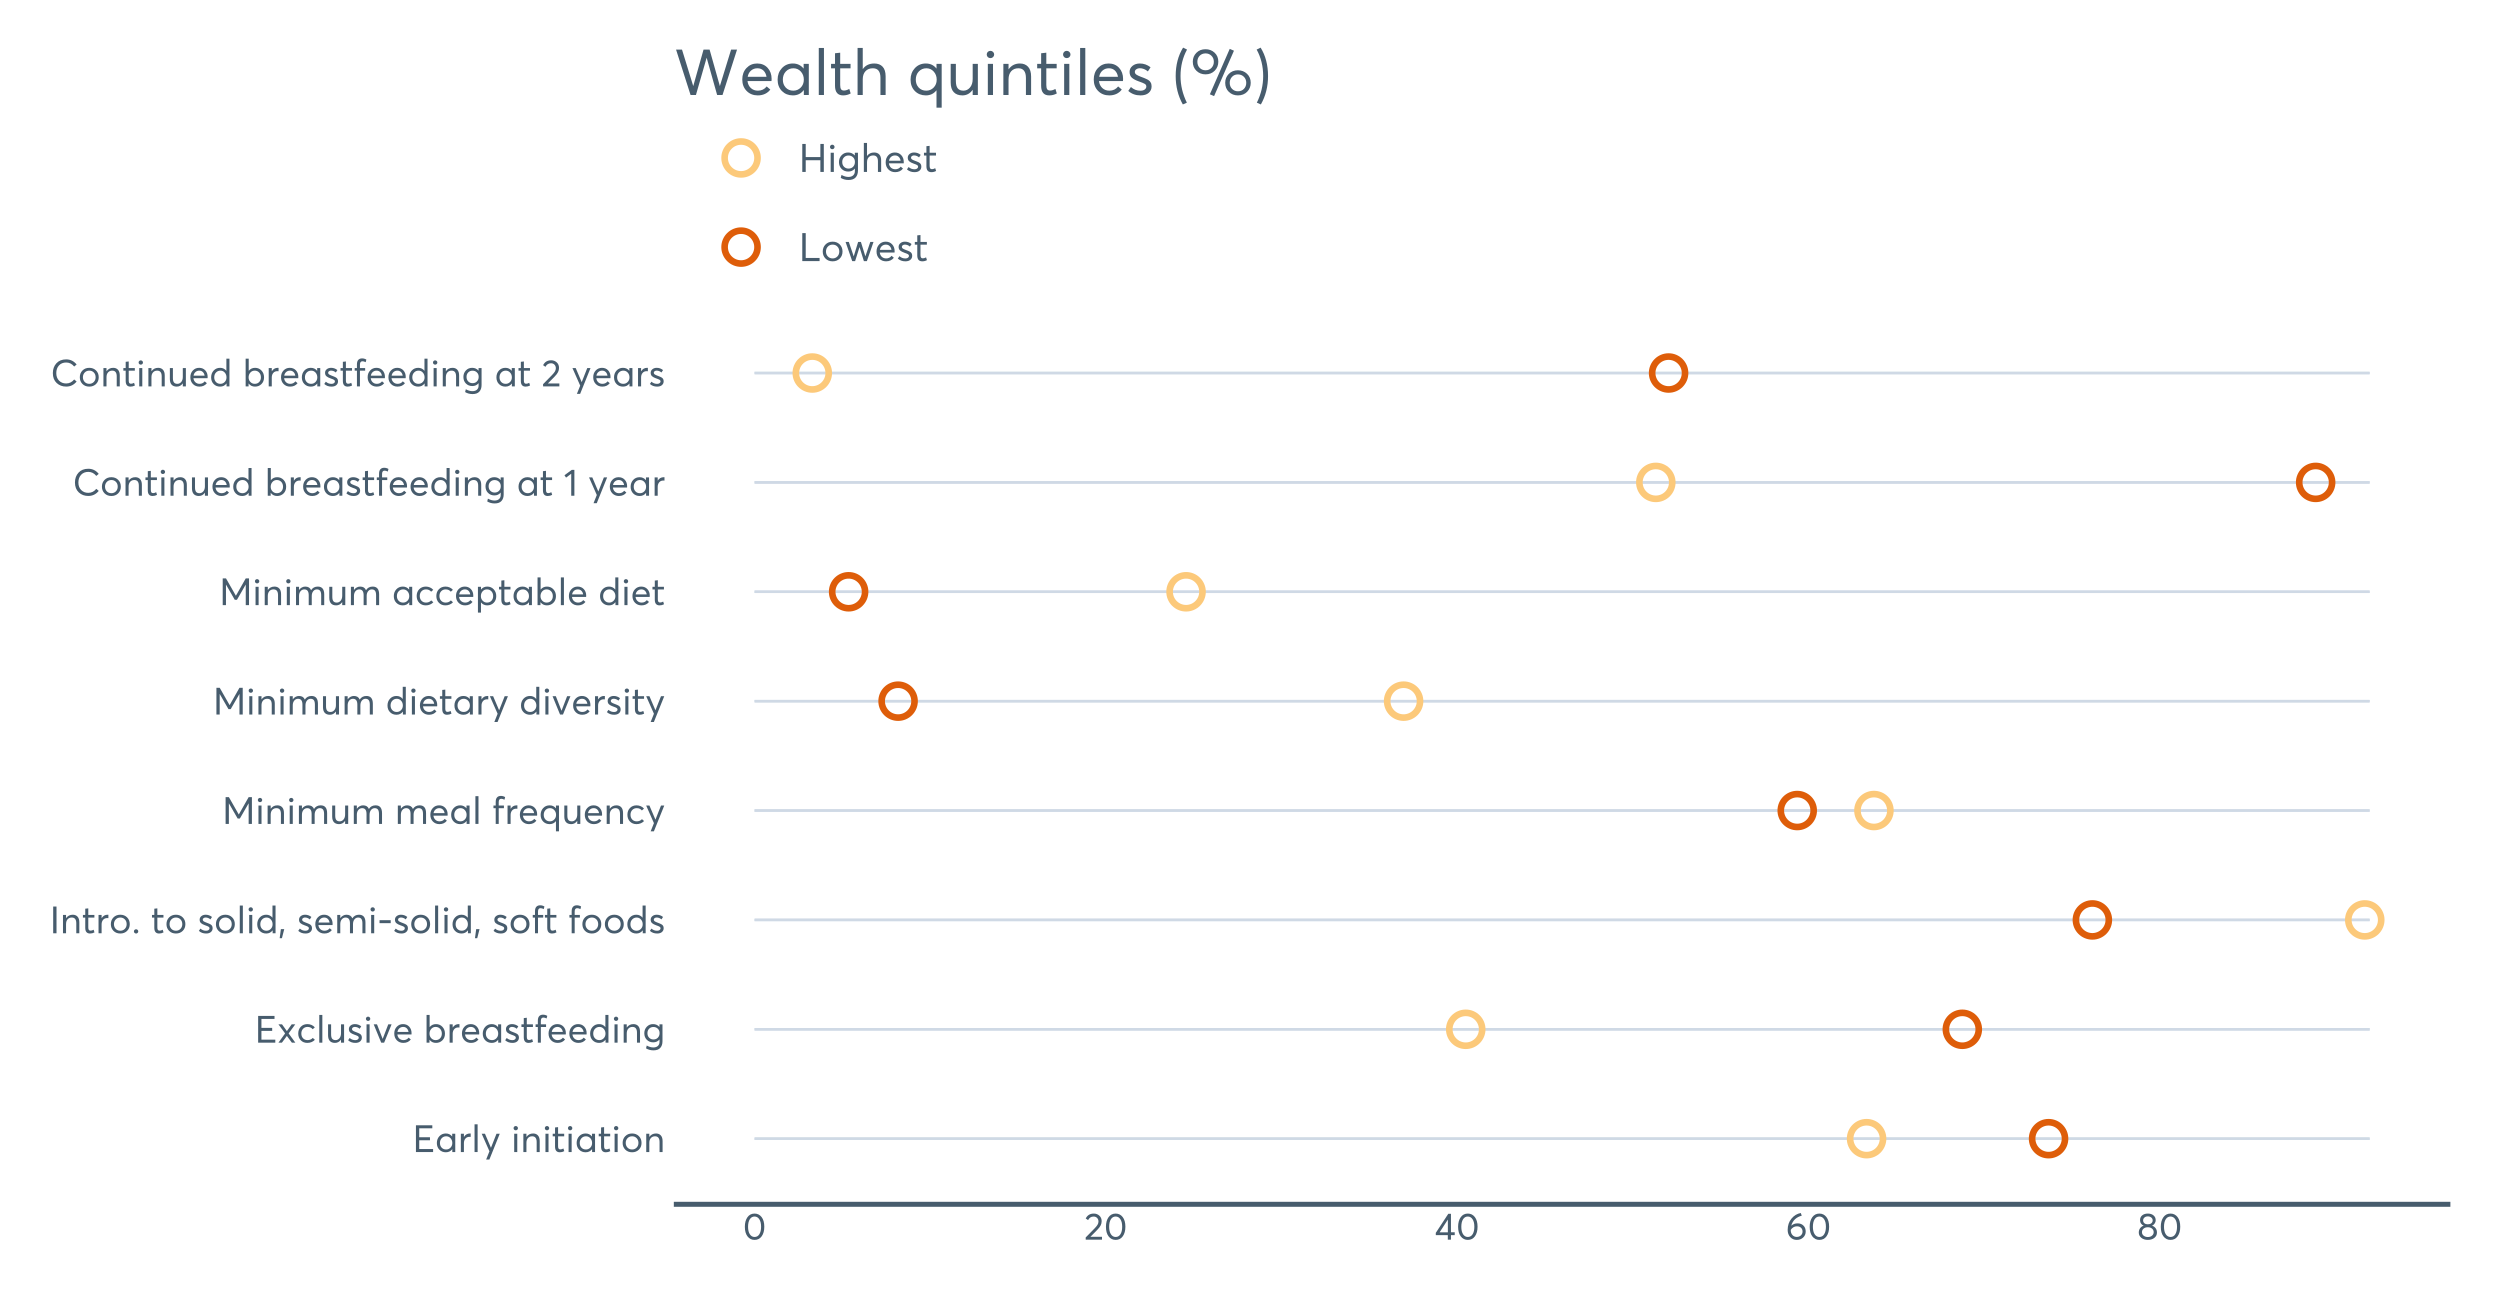 <?xml version="1.0" encoding="UTF-8"?>
<svg xmlns="http://www.w3.org/2000/svg" xmlns:xlink="http://www.w3.org/1999/xlink" width="1388.571pt" height="720pt" viewBox="0 0 1388.571 720" version="1.1">
<defs>
<g>
<symbol overflow="visible" id="glyph0-0">
<path style="stroke:none;" d=""/>
</symbol>
<symbol overflow="visible" id="glyph0-1">
<path style="stroke:none;" d="M 1.891 0 L 1.891 -14.859 L 10.984 -14.859 L 10.984 -13.188 L 3.719 -13.188 L 3.719 -8.219 L 9.688 -8.219 L 9.688 -6.547 L 3.719 -6.547 L 3.719 -1.672 L 11.422 -1.672 L 11.422 0 Z M 1.891 0 "/>
</symbol>
<symbol overflow="visible" id="glyph0-2">
<path style="stroke:none;" d="M 9.516 -10.188 L 11.219 -10.188 L 11.219 0 L 9.578 0 L 9.578 -1.609 L 9.562 -1.609 C 8.695 -0.453 7.508 0.125 6 0.125 C 4.562 0.125 3.367 -0.348 2.422 -1.297 C 1.473 -2.242 1 -3.484 1 -5.016 C 1 -6.523 1.469 -7.785 2.406 -8.797 C 3.352 -9.805 4.547 -10.312 5.984 -10.312 C 7.43 -10.312 8.602 -9.758 9.5 -8.656 L 9.516 -8.656 Z M 6.156 -1.422 C 7.102 -1.422 7.91 -1.758 8.578 -2.438 C 9.242 -3.113 9.578 -3.973 9.578 -5.016 C 9.578 -6.066 9.254 -6.953 8.609 -7.672 C 7.961 -8.391 7.148 -8.75 6.172 -8.75 C 5.191 -8.75 4.367 -8.398 3.703 -7.703 C 3.047 -7.016 2.719 -6.117 2.719 -5.016 C 2.719 -3.973 3.035 -3.113 3.672 -2.438 C 4.305 -1.758 5.133 -1.422 6.156 -1.422 Z M 6.156 -1.422 "/>
</symbol>
<symbol overflow="visible" id="glyph0-3">
<path style="stroke:none;" d="M 6.656 -10.312 C 6.863 -10.312 7.004 -10.305 7.078 -10.297 L 7.078 -8.406 C 6.766 -8.438 6.539 -8.453 6.406 -8.453 C 5.457 -8.453 4.703 -8.125 4.141 -7.469 C 3.586 -6.812 3.312 -5.961 3.312 -4.922 L 3.312 0 L 1.609 0 L 1.609 -10.188 L 3.312 -10.188 L 3.312 -8.391 L 3.328 -8.391 C 4.117 -9.672 5.227 -10.312 6.656 -10.312 Z M 6.656 -10.312 "/>
</symbol>
<symbol overflow="visible" id="glyph0-4">
<path style="stroke:none;" d="M 1.75 0 L 1.75 -15.406 L 3.453 -15.406 L 3.453 0 Z M 1.75 0 "/>
</symbol>
<symbol overflow="visible" id="glyph0-5">
<path style="stroke:none;" d="M 8.719 -10.188 L 10.531 -10.188 L 4.766 4.141 L 2.969 4.141 L 4.797 -0.422 L 0.484 -10.188 L 2.297 -10.188 L 5.609 -2.422 L 5.656 -2.422 Z M 8.719 -10.188 "/>
</symbol>
<symbol overflow="visible" id="glyph0-6">
<path style="stroke:none;" d=""/>
</symbol>
<symbol overflow="visible" id="glyph0-7">
<path style="stroke:none;" d="M 2.609 -12.078 C 2.266 -12.078 1.977 -12.191 1.75 -12.422 C 1.52 -12.648 1.406 -12.93 1.406 -13.266 C 1.406 -13.598 1.52 -13.879 1.75 -14.109 C 1.977 -14.336 2.266 -14.453 2.609 -14.453 C 2.953 -14.453 3.238 -14.332 3.469 -14.094 C 3.707 -13.863 3.828 -13.586 3.828 -13.266 C 3.828 -12.93 3.707 -12.648 3.469 -12.422 C 3.238 -12.191 2.953 -12.078 2.609 -12.078 Z M 1.75 0 L 1.75 -10.188 L 3.453 -10.188 L 3.453 0 Z M 1.75 0 "/>
</symbol>
<symbol overflow="visible" id="glyph0-8">
<path style="stroke:none;" d="M 7.031 -10.312 C 8.156 -10.312 9.047 -9.953 9.703 -9.234 C 10.359 -8.516 10.688 -7.453 10.688 -6.047 L 10.688 0 L 9 0 L 9 -5.562 C 9 -7.688 8.164 -8.75 6.5 -8.75 C 5.531 -8.75 4.754 -8.422 4.172 -7.766 C 3.598 -7.117 3.312 -6.223 3.312 -5.078 L 3.312 0 L 1.609 0 L 1.609 -10.188 L 3.312 -10.188 L 3.312 -8.406 L 3.328 -8.406 C 4.223 -9.676 5.457 -10.312 7.031 -10.312 Z M 7.031 -10.312 "/>
</symbol>
<symbol overflow="visible" id="glyph0-9">
<path style="stroke:none;" d="M 4.5 0.125 C 2.727 0.125 1.844 -0.926 1.844 -3.031 L 1.844 -8.719 L 0.547 -8.719 L 0.547 -10.188 L 1.844 -10.188 L 1.844 -13.656 L 3.531 -13.844 L 3.531 -10.188 L 6.922 -10.188 L 6.922 -8.719 L 3.531 -8.719 L 3.531 -3.281 C 3.531 -2.656 3.625 -2.195 3.812 -1.906 C 4 -1.613 4.328 -1.469 4.797 -1.469 C 5.328 -1.469 5.895 -1.641 6.5 -1.984 L 6.969 -0.5 C 6.219 -0.082 5.395 0.125 4.5 0.125 Z M 4.5 0.125 "/>
</symbol>
<symbol overflow="visible" id="glyph0-10">
<path style="stroke:none;" d="M 6.25 0.125 C 4.688 0.125 3.414 -0.367 2.438 -1.359 C 1.469 -2.348 0.984 -3.586 0.984 -5.078 C 0.984 -6.578 1.469 -7.82 2.438 -8.812 C 3.414 -9.812 4.688 -10.312 6.25 -10.312 C 7.758 -10.312 9.008 -9.82 10 -8.844 C 10.988 -7.875 11.484 -6.617 11.484 -5.078 C 11.484 -3.547 10.988 -2.297 10 -1.328 C 9.008 -0.359 7.758 0.125 6.25 0.125 Z M 6.25 -1.422 C 7.238 -1.422 8.07 -1.766 8.75 -2.453 C 9.426 -3.148 9.766 -4.023 9.766 -5.078 C 9.766 -6.148 9.43 -7.031 8.766 -7.719 C 8.098 -8.406 7.258 -8.75 6.25 -8.75 C 5.207 -8.75 4.352 -8.395 3.688 -7.688 C 3.031 -6.977 2.703 -6.109 2.703 -5.078 C 2.703 -4.047 3.031 -3.176 3.688 -2.469 C 4.352 -1.77 5.207 -1.422 6.25 -1.422 Z M 6.25 -1.422 "/>
</symbol>
<symbol overflow="visible" id="glyph0-11">
<path style="stroke:none;" d="M 8.125 0 L 5.359 -3.703 L 5.312 -3.703 L 2.578 0 L 0.656 0 L 4.359 -5.141 L 0.656 -10.188 L 2.641 -10.188 L 5.312 -6.469 L 5.359 -6.469 L 8.016 -10.188 L 10 -10.188 L 6.312 -5.141 L 10.047 0 Z M 8.125 0 "/>
</symbol>
<symbol overflow="visible" id="glyph0-12">
<path style="stroke:none;" d="M 6.031 0.125 C 4.551 0.125 3.336 -0.359 2.391 -1.328 C 1.453 -2.297 0.984 -3.547 0.984 -5.078 C 0.984 -6.617 1.457 -7.875 2.406 -8.844 C 3.363 -9.82 4.594 -10.312 6.094 -10.312 C 6.875 -10.312 7.629 -10.156 8.359 -9.844 C 9.086 -9.531 9.695 -9.082 10.188 -8.5 L 9.016 -7.469 C 8.328 -8.32 7.379 -8.75 6.172 -8.75 C 5.148 -8.75 4.316 -8.406 3.672 -7.719 C 3.023 -7.031 2.703 -6.148 2.703 -5.078 C 2.703 -3.992 3.02 -3.113 3.656 -2.438 C 4.301 -1.758 5.141 -1.422 6.172 -1.422 C 7.359 -1.422 8.32 -1.828 9.062 -2.641 L 10.234 -1.594 C 9.785 -1.094 9.191 -0.68 8.453 -0.359 C 7.711 -0.035 6.906 0.125 6.031 0.125 Z M 6.031 0.125 "/>
</symbol>
<symbol overflow="visible" id="glyph0-13">
<path style="stroke:none;" d="M 8.594 -10.188 L 10.297 -10.188 L 10.297 0 L 8.594 0 L 8.594 -1.688 L 8.578 -1.688 C 7.723 -0.477 6.609 0.125 5.234 0.125 C 4.016 0.125 3.07 -0.223 2.406 -0.922 C 1.738 -1.629 1.406 -2.695 1.406 -4.125 L 1.406 -10.188 L 3.094 -10.188 L 3.094 -4.609 C 3.094 -3.473 3.297 -2.656 3.703 -2.156 C 4.117 -1.664 4.742 -1.422 5.578 -1.422 C 6.422 -1.422 7.133 -1.766 7.719 -2.453 C 8.301 -3.148 8.594 -4.082 8.594 -5.25 Z M 8.594 -10.188 "/>
</symbol>
<symbol overflow="visible" id="glyph0-14">
<path style="stroke:none;" d="M 4.734 0.125 C 3.148 0.125 1.816 -0.363 0.734 -1.344 L 1.609 -2.609 C 2.484 -1.805 3.523 -1.406 4.734 -1.406 C 5.316 -1.406 5.781 -1.535 6.125 -1.797 C 6.477 -2.066 6.656 -2.391 6.656 -2.766 C 6.656 -3.148 6.484 -3.441 6.141 -3.641 C 5.797 -3.848 5.203 -4.098 4.359 -4.391 C 4.297 -4.41 4.25 -4.426 4.219 -4.438 C 3.227 -4.781 2.473 -5.176 1.953 -5.625 C 1.43 -6.07 1.172 -6.723 1.172 -7.578 C 1.172 -8.359 1.488 -9.008 2.125 -9.531 C 2.758 -10.051 3.566 -10.312 4.547 -10.312 C 5.836 -10.312 7 -9.895 8.031 -9.062 L 7.156 -7.719 C 6.344 -8.414 5.441 -8.766 4.453 -8.766 C 4.047 -8.766 3.68 -8.648 3.359 -8.422 C 3.047 -8.203 2.891 -7.922 2.891 -7.578 C 2.891 -7.211 3.047 -6.914 3.359 -6.688 C 3.672 -6.469 4.156 -6.234 4.812 -5.984 C 4.926 -5.941 5.129 -5.863 5.422 -5.75 C 5.723 -5.645 5.922 -5.566 6.016 -5.516 C 6.117 -5.473 6.289 -5.398 6.531 -5.297 C 6.77 -5.191 6.93 -5.113 7.016 -5.062 C 7.098 -5.02 7.223 -4.941 7.391 -4.828 C 7.566 -4.723 7.688 -4.629 7.75 -4.547 C 7.812 -4.461 7.895 -4.348 8 -4.203 C 8.102 -4.066 8.176 -3.93 8.219 -3.797 C 8.258 -3.66 8.297 -3.504 8.328 -3.328 C 8.359 -3.16 8.375 -2.977 8.375 -2.781 C 8.375 -1.945 8.055 -1.254 7.422 -0.703 C 6.797 -0.148 5.898 0.125 4.734 0.125 Z M 4.734 0.125 "/>
</symbol>
<symbol overflow="visible" id="glyph0-15">
<path style="stroke:none;" d="M 8.594 -10.188 L 10.438 -10.188 L 6.297 0 L 4.672 0 L 0.5 -10.188 L 2.328 -10.188 L 5.453 -2.156 L 5.516 -2.156 Z M 8.594 -10.188 "/>
</symbol>
<symbol overflow="visible" id="glyph0-16">
<path style="stroke:none;" d="M 10.594 -5.25 C 10.594 -5.133 10.582 -4.988 10.562 -4.812 L 10.547 -4.562 L 2.703 -4.562 C 2.805 -3.613 3.172 -2.852 3.797 -2.281 C 4.422 -1.707 5.191 -1.422 6.109 -1.422 C 7.297 -1.422 8.25 -1.879 8.969 -2.797 L 10.172 -1.781 C 9.18 -0.508 7.805 0.125 6.047 0.125 C 4.578 0.125 3.363 -0.359 2.406 -1.328 C 1.457 -2.297 0.984 -3.547 0.984 -5.078 C 0.984 -6.598 1.445 -7.848 2.375 -8.828 C 3.301 -9.816 4.461 -10.312 5.859 -10.312 C 7.266 -10.312 8.406 -9.836 9.281 -8.891 C 10.156 -7.941 10.594 -6.727 10.594 -5.25 Z M 7.922 -7.984 C 7.41 -8.492 6.75 -8.75 5.938 -8.75 C 5.133 -8.75 4.441 -8.5 3.859 -8 C 3.273 -7.508 2.91 -6.832 2.766 -5.969 L 8.906 -5.969 C 8.77 -6.812 8.441 -7.484 7.922 -7.984 Z M 7.922 -7.984 "/>
</symbol>
<symbol overflow="visible" id="glyph0-17">
<path style="stroke:none;" d="M 6.859 -10.312 C 8.285 -10.312 9.473 -9.805 10.422 -8.797 C 11.367 -7.785 11.844 -6.523 11.844 -5.016 C 11.844 -3.484 11.363 -2.242 10.406 -1.297 C 9.445 -0.348 8.258 0.125 6.844 0.125 C 5.332 0.125 4.145 -0.453 3.281 -1.609 L 3.25 -1.609 L 3.25 0 L 1.625 0 L 1.625 -15.406 L 3.328 -15.406 L 3.328 -8.656 L 3.344 -8.656 C 4.238 -9.758 5.41 -10.312 6.859 -10.312 Z M 6.672 -1.422 C 7.691 -1.422 8.52 -1.758 9.156 -2.438 C 9.789 -3.113 10.109 -3.973 10.109 -5.016 C 10.109 -6.129 9.781 -7.031 9.125 -7.719 C 8.469 -8.406 7.645 -8.75 6.656 -8.75 C 5.688 -8.75 4.879 -8.391 4.234 -7.672 C 3.586 -6.953 3.266 -6.066 3.266 -5.016 C 3.266 -3.973 3.598 -3.113 4.266 -2.438 C 4.93 -1.758 5.734 -1.422 6.672 -1.422 Z M 6.672 -1.422 "/>
</symbol>
<symbol overflow="visible" id="glyph0-18">
<path style="stroke:none;" d="M 2.047 0 L 2.047 -8.719 L 0.797 -8.719 L 0.797 -10.188 L 2.047 -10.188 L 2.047 -12.234 C 2.047 -13.328 2.289 -14.148 2.781 -14.703 C 3.281 -15.266 3.984 -15.547 4.891 -15.547 C 5.754 -15.547 6.551 -15.328 7.281 -14.891 L 6.906 -13.438 C 6.238 -13.781 5.645 -13.953 5.125 -13.953 C 4.188 -13.953 3.719 -13.332 3.719 -12.094 L 3.719 -10.188 L 6.609 -10.188 L 6.609 -8.719 L 3.719 -8.719 L 3.719 0 Z M 2.047 0 "/>
</symbol>
<symbol overflow="visible" id="glyph0-19">
<path style="stroke:none;" d="M 9.453 -15.406 L 11.156 -15.406 L 11.156 0 L 9.547 0 L 9.547 -1.609 L 9.5 -1.609 C 8.633 -0.453 7.461 0.125 5.984 0.125 C 4.547 0.125 3.352 -0.348 2.406 -1.297 C 1.457 -2.242 0.984 -3.484 0.984 -5.016 C 0.984 -6.523 1.453 -7.785 2.391 -8.797 C 3.336 -9.805 4.531 -10.312 5.969 -10.312 C 7.414 -10.312 8.57 -9.758 9.438 -8.656 L 9.453 -8.656 Z M 6.125 -1.422 C 7.051 -1.422 7.848 -1.758 8.516 -2.438 C 9.18 -3.113 9.516 -3.973 9.516 -5.016 C 9.516 -6.066 9.191 -6.953 8.547 -7.672 C 7.91 -8.391 7.113 -8.75 6.156 -8.75 C 5.176 -8.75 4.352 -8.398 3.688 -7.703 C 3.031 -7.016 2.703 -6.117 2.703 -5.016 C 2.703 -3.973 3.02 -3.113 3.656 -2.438 C 4.289 -1.758 5.113 -1.422 6.125 -1.422 Z M 6.125 -1.422 "/>
</symbol>
<symbol overflow="visible" id="glyph0-20">
<path style="stroke:none;" d="M 9.359 -10.188 L 11.031 -10.188 L 11.031 -0.781 C 11.031 0.781 10.617 2.008 9.797 2.906 C 8.984 3.812 7.727 4.266 6.031 4.266 C 4.488 4.266 3.109 3.895 1.891 3.156 L 2.281 1.594 C 3.551 2.301 4.77 2.656 5.938 2.656 C 7.039 2.656 7.891 2.375 8.484 1.812 C 9.078 1.25 9.375 0.535 9.375 -0.328 L 9.375 -1.75 L 9.328 -1.75 C 8.484 -0.707 7.332 -0.188 5.875 -0.188 C 4.477 -0.188 3.305 -0.648 2.359 -1.578 C 1.41 -2.516 0.938 -3.734 0.938 -5.234 C 0.938 -6.68 1.398 -7.891 2.328 -8.859 C 3.254 -9.828 4.41 -10.312 5.797 -10.312 C 7.234 -10.312 8.406 -9.797 9.312 -8.766 L 9.359 -8.766 Z M 6 -1.781 C 7.02 -1.781 7.844 -2.109 8.469 -2.766 C 9.102 -3.43 9.422 -4.281 9.422 -5.312 C 9.422 -6.32 9.094 -7.141 8.438 -7.766 C 7.789 -8.398 6.977 -8.719 6 -8.719 C 5.039 -8.719 4.242 -8.395 3.609 -7.75 C 2.984 -7.102 2.672 -6.285 2.672 -5.297 C 2.672 -4.234 2.992 -3.379 3.641 -2.734 C 4.285 -2.098 5.07 -1.781 6 -1.781 Z M 6 -1.781 "/>
</symbol>
<symbol overflow="visible" id="glyph0-21">
<path style="stroke:none;" d="M 1.984 0 L 1.984 -14.859 L 3.828 -14.859 L 3.828 0 Z M 1.984 0 "/>
</symbol>
<symbol overflow="visible" id="glyph0-22">
<path style="stroke:none;" d="M 2.531 0.125 C 2.188 0.125 1.895 0.008 1.656 -0.219 C 1.426 -0.445 1.312 -0.723 1.312 -1.047 C 1.312 -1.379 1.426 -1.66 1.656 -1.891 C 1.895 -2.117 2.188 -2.234 2.531 -2.234 C 2.852 -2.234 3.129 -2.117 3.359 -1.891 C 3.598 -1.66 3.719 -1.379 3.719 -1.047 C 3.719 -0.723 3.598 -0.445 3.359 -0.219 C 3.129 0.008 2.852 0.125 2.531 0.125 Z M 2.531 0.125 "/>
</symbol>
<symbol overflow="visible" id="glyph0-23">
<path style="stroke:none;" d="M 0.672 2.719 L 1.344 -2.297 L 3.203 -2.297 L 1.922 2.719 Z M 0.672 2.719 "/>
</symbol>
<symbol overflow="visible" id="glyph0-24">
<path style="stroke:none;" d="M 13.719 -10.312 C 16.102 -10.312 17.297 -8.863 17.297 -5.969 L 17.297 0 L 15.609 0 L 15.609 -5.5 C 15.609 -6.633 15.414 -7.457 15.031 -7.969 C 14.645 -8.488 14.039 -8.75 13.219 -8.75 C 12.414 -8.75 11.738 -8.41 11.188 -7.734 C 10.645 -7.066 10.375 -6.176 10.375 -5.062 L 10.375 0 L 8.688 0 L 8.688 -5.516 C 8.688 -7.672 7.875 -8.75 6.25 -8.75 C 5.406 -8.75 4.703 -8.41 4.141 -7.734 C 3.586 -7.066 3.312 -6.176 3.312 -5.062 L 3.312 0 L 1.625 0 L 1.625 -10.188 L 3.312 -10.188 L 3.312 -8.438 L 3.328 -8.438 C 3.742 -9.031 4.25 -9.488 4.844 -9.812 C 5.445 -10.145 6.082 -10.312 6.75 -10.312 C 8.383 -10.312 9.469 -9.645 10 -8.312 L 10.016 -8.312 C 10.859 -9.645 12.094 -10.312 13.719 -10.312 Z M 13.719 -10.312 "/>
</symbol>
<symbol overflow="visible" id="glyph0-25">
<path style="stroke:none;" d="M 1.188 -5.625 L 1.188 -7.281 L 7.391 -7.281 L 7.391 -5.625 Z M 1.188 -5.625 "/>
</symbol>
<symbol overflow="visible" id="glyph0-26">
<path style="stroke:none;" d="M 14.688 -14.859 L 16.5 -14.859 L 16.5 0 L 14.688 0 L 14.688 -11.375 L 14.641 -11.375 L 9.812 -2.984 L 8.578 -2.984 L 3.75 -11.375 L 3.703 -11.375 L 3.703 0 L 1.891 0 L 1.891 -14.859 L 3.719 -14.859 L 9.188 -5.25 L 9.234 -5.25 Z M 14.688 -14.859 "/>
</symbol>
<symbol overflow="visible" id="glyph0-27">
<path style="stroke:none;" d="M 9.484 -10.188 L 11.172 -10.188 L 11.172 4.141 L 9.484 4.141 L 9.484 -1.5 L 9.438 -1.5 C 8.57 -0.414 7.422 0.125 5.984 0.125 C 4.547 0.125 3.352 -0.348 2.406 -1.297 C 1.457 -2.242 0.984 -3.484 0.984 -5.016 C 0.984 -6.523 1.453 -7.785 2.391 -8.797 C 3.336 -9.805 4.531 -10.312 5.969 -10.312 C 7.426 -10.312 8.582 -9.77 9.438 -8.688 L 9.484 -8.688 Z M 6.125 -1.422 C 7.062 -1.422 7.863 -1.758 8.531 -2.438 C 9.207 -3.113 9.547 -3.973 9.547 -5.016 C 9.547 -6.066 9.219 -6.953 8.562 -7.672 C 7.914 -8.391 7.113 -8.75 6.156 -8.75 C 5.176 -8.75 4.352 -8.398 3.688 -7.703 C 3.031 -7.016 2.703 -6.117 2.703 -5.016 C 2.703 -3.973 3.02 -3.113 3.656 -2.438 C 4.289 -1.758 5.113 -1.422 6.125 -1.422 Z M 6.125 -1.422 "/>
</symbol>
<symbol overflow="visible" id="glyph0-28">
<path style="stroke:none;" d="M 3.344 -8.688 C 4.227 -9.77 5.383 -10.312 6.812 -10.312 C 8.25 -10.312 9.438 -9.805 10.375 -8.797 C 11.32 -7.785 11.797 -6.523 11.797 -5.016 C 11.797 -3.484 11.32 -2.242 10.375 -1.297 C 9.426 -0.348 8.242 0.125 6.828 0.125 C 5.367 0.125 4.207 -0.414 3.344 -1.5 L 3.312 -1.5 L 3.312 4.141 L 1.625 4.141 L 1.625 -10.188 L 3.328 -10.188 L 3.328 -8.688 Z M 6.656 -1.422 C 7.676 -1.422 8.5 -1.758 9.125 -2.438 C 9.758 -3.113 10.078 -3.973 10.078 -5.016 C 10.078 -6.129 9.75 -7.031 9.094 -7.719 C 8.445 -8.406 7.625 -8.75 6.625 -8.75 C 5.664 -8.75 4.863 -8.391 4.219 -7.672 C 3.582 -6.953 3.266 -6.066 3.266 -5.016 C 3.266 -3.973 3.598 -3.113 4.266 -2.438 C 4.93 -1.758 5.727 -1.422 6.656 -1.422 Z M 6.656 -1.422 "/>
</symbol>
<symbol overflow="visible" id="glyph0-29">
<path style="stroke:none;" d="M 8.641 0.109 C 6.535 0.109 4.773 -0.551 3.359 -1.875 C 1.941 -3.207 1.234 -5.035 1.234 -7.359 C 1.234 -9.566 1.891 -11.391 3.203 -12.828 C 4.523 -14.273 6.336 -15 8.641 -15 C 10.984 -15 12.914 -14.051 14.438 -12.156 L 13.078 -11.031 C 11.891 -12.52 10.41 -13.266 8.641 -13.266 C 6.961 -13.266 5.625 -12.719 4.625 -11.625 C 3.633 -10.531 3.141 -9.109 3.141 -7.359 C 3.141 -5.617 3.656 -4.227 4.688 -3.188 C 5.719 -2.145 7.035 -1.625 8.641 -1.625 C 10.41 -1.625 11.891 -2.363 13.078 -3.844 L 14.438 -2.703 C 12.926 -0.828 10.992 0.109 8.641 0.109 Z M 8.641 0.109 "/>
</symbol>
<symbol overflow="visible" id="glyph0-30">
<path style="stroke:none;" d="M 4.188 0 L 4.188 -12.234 L 1.312 -10.078 L 0.438 -11.406 L 4.484 -14.375 L 5.938 -14.375 L 5.938 0 Z M 4.188 0 "/>
</symbol>
<symbol overflow="visible" id="glyph0-31">
<path style="stroke:none;" d="M 3.5 -1.609 L 9.875 -1.609 L 9.875 0 L 0.844 0 L 0.812 -1.219 L 5.734 -6.234 C 6.461 -6.984 7.008 -7.648 7.375 -8.234 C 7.738 -8.828 7.922 -9.441 7.922 -10.078 C 7.922 -10.879 7.672 -11.539 7.172 -12.062 C 6.672 -12.582 6.023 -12.844 5.234 -12.844 C 3.848 -12.844 2.816 -12.188 2.141 -10.875 L 0.844 -11.781 C 1.758 -13.594 3.254 -14.5 5.328 -14.5 C 6.535 -14.5 7.562 -14.113 8.406 -13.344 C 9.258 -12.582 9.688 -11.555 9.688 -10.266 C 9.688 -9.441 9.5 -8.656 9.125 -7.906 C 8.75 -7.156 8.117 -6.332 7.234 -5.438 L 3.5 -1.656 Z M 3.5 -1.609 "/>
</symbol>
<symbol overflow="visible" id="glyph0-32">
<path style="stroke:none;" d="M 6.562 0.125 C 4.957 0.125 3.656 -0.52 2.656 -1.812 C 1.664 -3.102 1.172 -4.891 1.172 -7.172 C 1.172 -9.348 1.648 -11.113 2.609 -12.469 C 3.578 -13.82 4.895 -14.5 6.562 -14.5 C 8.164 -14.5 9.469 -13.852 10.469 -12.562 C 11.469 -11.27 11.969 -9.473 11.969 -7.172 C 11.969 -4.992 11.488 -3.234 10.531 -1.891 C 9.57 -0.547 8.25 0.125 6.562 0.125 Z M 6.562 -1.5 C 7.707 -1.5 8.598 -2.008 9.234 -3.031 C 9.867 -4.051 10.188 -5.43 10.188 -7.172 C 10.188 -8.973 9.852 -10.367 9.188 -11.359 C 8.531 -12.359 7.656 -12.859 6.562 -12.859 C 5.438 -12.859 4.551 -12.348 3.906 -11.328 C 3.27 -10.305 2.953 -8.922 2.953 -7.172 C 2.953 -5.391 3.281 -4 3.938 -3 C 4.602 -2 5.477 -1.5 6.562 -1.5 Z M 6.562 -1.5 "/>
</symbol>
<symbol overflow="visible" id="glyph0-33">
<path style="stroke:none;" d="M 7.328 0 L 7.328 -2.531 L 0.656 -2.531 L 0.656 -3.781 L 7.594 -14.375 L 9.078 -14.375 L 9.078 -4.125 L 11.172 -4.125 L 11.172 -2.531 L 9.078 -2.531 L 9.078 0 Z M 2.766 -4.078 L 7.359 -4.078 L 7.359 -11.172 Z M 2.766 -4.078 "/>
</symbol>
<symbol overflow="visible" id="glyph0-34">
<path style="stroke:none;" d="M 6.688 -9.062 C 8 -9.062 9.07 -8.648 9.906 -7.828 C 10.75 -7.016 11.172 -5.906 11.172 -4.5 C 11.172 -3.176 10.695 -2.07 9.75 -1.188 C 8.812 -0.312 7.633 0.125 6.219 0.125 C 4.758 0.125 3.551 -0.391 2.594 -1.422 C 1.633 -2.453 1.156 -3.785 1.156 -5.422 C 1.156 -7.898 1.867 -10 3.297 -11.719 C 4.734 -13.438 6.453 -14.469 8.453 -14.812 L 8.969 -13.312 C 7.582 -12.988 6.363 -12.359 5.312 -11.422 C 4.27 -10.484 3.551 -9.27 3.156 -7.781 L 3.188 -7.781 C 4.113 -8.633 5.281 -9.062 6.688 -9.062 Z M 6.188 -1.531 C 7.133 -1.531 7.91 -1.816 8.516 -2.391 C 9.117 -2.973 9.422 -3.68 9.422 -4.516 C 9.422 -5.398 9.133 -6.102 8.562 -6.625 C 8 -7.156 7.242 -7.422 6.297 -7.422 C 5.547 -7.422 4.875 -7.234 4.281 -6.859 C 3.688 -6.484 3.211 -6.016 2.859 -5.453 L 2.859 -5.312 C 2.859 -4.188 3.172 -3.273 3.797 -2.578 C 4.422 -1.879 5.219 -1.531 6.188 -1.531 Z M 6.188 -1.531 "/>
</symbol>
<symbol overflow="visible" id="glyph0-35">
<path style="stroke:none;" d="M 8.328 -7.781 C 9.148 -7.52 9.812 -7.051 10.312 -6.375 C 10.812 -5.707 11.062 -4.898 11.062 -3.953 C 11.062 -2.742 10.582 -1.758 9.625 -1 C 8.664 -0.25 7.457 0.125 6 0.125 C 4.539 0.125 3.336 -0.258 2.391 -1.031 C 1.441 -1.812 0.969 -2.785 0.969 -3.953 C 0.969 -4.898 1.219 -5.707 1.719 -6.375 C 2.219 -7.051 2.875 -7.52 3.688 -7.781 L 3.688 -7.797 C 3.156 -7.973 2.688 -8.336 2.281 -8.891 C 1.875 -9.453 1.672 -10.102 1.672 -10.844 C 1.672 -11.969 2.07 -12.859 2.875 -13.516 C 3.688 -14.172 4.727 -14.5 6 -14.5 C 7.301 -14.5 8.352 -14.16 9.156 -13.484 C 9.957 -12.816 10.359 -11.938 10.359 -10.844 C 10.359 -10.113 10.148 -9.469 9.734 -8.906 C 9.328 -8.344 8.859 -7.973 8.328 -7.797 Z M 6 -12.938 C 5.219 -12.938 4.582 -12.719 4.094 -12.281 C 3.613 -11.844 3.375 -11.32 3.375 -10.719 C 3.375 -10.062 3.613 -9.531 4.094 -9.125 C 4.582 -8.727 5.219 -8.531 6 -8.531 C 6.801 -8.531 7.445 -8.727 7.938 -9.125 C 8.438 -9.531 8.688 -10.062 8.688 -10.719 C 8.688 -11.352 8.43 -11.879 7.922 -12.297 C 7.41 -12.723 6.77 -12.938 6 -12.938 Z M 6 -1.469 C 6.969 -1.469 7.75 -1.727 8.344 -2.25 C 8.945 -2.77 9.25 -3.398 9.25 -4.141 C 9.25 -4.961 8.945 -5.629 8.344 -6.141 C 7.75 -6.648 6.969 -6.906 6 -6.906 C 5.031 -6.906 4.242 -6.648 3.641 -6.141 C 3.035 -5.629 2.734 -4.961 2.734 -4.141 C 2.734 -3.367 3.047 -2.727 3.672 -2.219 C 4.305 -1.719 5.082 -1.469 6 -1.469 Z M 6 -1.469 "/>
</symbol>
<symbol overflow="visible" id="glyph1-0">
<path style="stroke:none;" d=""/>
</symbol>
<symbol overflow="visible" id="glyph1-1">
<path style="stroke:none;" d="M 1.969 0 L 1.969 -15.547 L 3.875 -15.547 L 3.875 -8.25 L 12.016 -8.25 L 12.016 -15.547 L 13.922 -15.547 L 13.922 0 L 12.016 0 L 12.016 -6.5 L 3.875 -6.5 L 3.875 0 Z M 1.969 0 "/>
</symbol>
<symbol overflow="visible" id="glyph1-2">
<path style="stroke:none;" d="M 2.734 -12.625 C 2.367 -12.625 2.066 -12.742 1.828 -12.984 C 1.586 -13.234 1.469 -13.531 1.469 -13.875 C 1.469 -14.227 1.586 -14.523 1.828 -14.766 C 2.066 -15.004 2.367 -15.125 2.734 -15.125 C 3.086 -15.125 3.383 -15 3.625 -14.75 C 3.875 -14.5 4 -14.207 4 -13.875 C 4 -13.531 3.875 -13.234 3.625 -12.984 C 3.383 -12.742 3.086 -12.625 2.734 -12.625 Z M 1.844 0 L 1.844 -10.656 L 3.609 -10.656 L 3.609 0 Z M 1.844 0 "/>
</symbol>
<symbol overflow="visible" id="glyph1-3">
<path style="stroke:none;" d="M 9.781 -10.656 L 11.531 -10.656 L 11.531 -0.812 C 11.531 0.82 11.102 2.109 10.25 3.047 C 9.395 3.992 8.078 4.469 6.297 4.469 C 4.691 4.469 3.25 4.082 1.969 3.312 L 2.391 1.656 C 3.711 2.406 4.988 2.781 6.219 2.781 C 7.375 2.781 8.258 2.484 8.875 1.891 C 9.5 1.297 9.812 0.551 9.812 -0.344 L 9.812 -1.844 L 9.766 -1.844 C 8.867 -0.75 7.664 -0.203 6.156 -0.203 C 4.695 -0.203 3.469 -0.688 2.469 -1.656 C 1.477 -2.633 0.984 -3.906 0.984 -5.469 C 0.984 -6.988 1.469 -8.254 2.438 -9.266 C 3.406 -10.285 4.613 -10.797 6.062 -10.797 C 7.562 -10.797 8.785 -10.254 9.734 -9.172 L 9.781 -9.172 Z M 6.281 -1.859 C 7.344 -1.859 8.203 -2.203 8.859 -2.891 C 9.516 -3.586 9.844 -4.477 9.844 -5.562 C 9.844 -6.613 9.504 -7.469 8.828 -8.125 C 8.148 -8.789 7.301 -9.125 6.281 -9.125 C 5.27 -9.125 4.438 -8.785 3.781 -8.109 C 3.125 -7.43 2.797 -6.57 2.797 -5.531 C 2.797 -4.426 3.129 -3.535 3.797 -2.859 C 4.473 -2.191 5.301 -1.859 6.281 -1.859 Z M 6.281 -1.859 "/>
</symbol>
<symbol overflow="visible" id="glyph1-4">
<path style="stroke:none;" d="M 7.422 -10.797 C 8.629 -10.797 9.578 -10.43 10.266 -9.703 C 10.953 -8.973 11.297 -7.867 11.297 -6.391 L 11.297 0 L 9.516 0 L 9.516 -5.891 C 9.516 -8.066 8.648 -9.156 6.922 -9.156 C 5.848 -9.156 5 -8.816 4.375 -8.141 C 3.758 -7.473 3.453 -6.547 3.453 -5.359 L 3.453 0 L 1.688 0 L 1.688 -16.109 L 3.453 -16.109 L 3.453 -8.906 L 3.5 -8.906 C 4.395 -10.164 5.703 -10.797 7.422 -10.797 Z M 7.422 -10.797 "/>
</symbol>
<symbol overflow="visible" id="glyph1-5">
<path style="stroke:none;" d="M 11.078 -5.5 C 11.078 -5.375 11.07 -5.219 11.062 -5.031 L 11.031 -4.766 L 2.828 -4.766 C 2.941 -3.773 3.32 -2.977 3.969 -2.375 C 4.625 -1.781 5.43 -1.484 6.391 -1.484 C 7.629 -1.484 8.629 -1.969 9.391 -2.938 L 10.641 -1.859 C 9.598 -0.535 8.16 0.125 6.328 0.125 C 4.797 0.125 3.531 -0.379 2.531 -1.391 C 1.531 -2.398 1.031 -3.707 1.031 -5.312 C 1.031 -6.906 1.516 -8.219 2.484 -9.25 C 3.453 -10.281 4.664 -10.797 6.125 -10.797 C 7.602 -10.797 8.797 -10.297 9.703 -9.297 C 10.617 -8.305 11.078 -7.039 11.078 -5.5 Z M 8.297 -8.359 C 7.754 -8.891 7.062 -9.156 6.219 -9.156 C 5.375 -9.156 4.645 -8.895 4.031 -8.375 C 3.426 -7.852 3.047 -7.141 2.891 -6.234 L 9.328 -6.234 C 9.18 -7.129 8.836 -7.836 8.297 -8.359 Z M 8.297 -8.359 "/>
</symbol>
<symbol overflow="visible" id="glyph1-6">
<path style="stroke:none;" d="M 4.953 0.125 C 3.297 0.125 1.898 -0.383 0.766 -1.406 L 1.688 -2.734 C 2.602 -1.891 3.691 -1.469 4.953 -1.469 C 5.555 -1.469 6.039 -1.602 6.406 -1.875 C 6.781 -2.156 6.969 -2.492 6.969 -2.891 C 6.969 -3.297 6.785 -3.602 6.422 -3.812 C 6.066 -4.031 5.441 -4.289 4.547 -4.594 C 4.492 -4.613 4.453 -4.629 4.422 -4.641 C 3.391 -5.004 2.598 -5.422 2.047 -5.891 C 1.492 -6.359 1.219 -7.035 1.219 -7.922 C 1.219 -8.742 1.551 -9.426 2.219 -9.969 C 2.883 -10.52 3.727 -10.797 4.75 -10.797 C 6.102 -10.797 7.32 -10.359 8.406 -9.484 L 7.484 -8.078 C 6.641 -8.805 5.695 -9.172 4.656 -9.172 C 4.238 -9.172 3.859 -9.051 3.516 -8.812 C 3.18 -8.582 3.016 -8.285 3.016 -7.922 C 3.016 -7.547 3.176 -7.238 3.5 -7 C 3.832 -6.77 4.344 -6.523 5.031 -6.266 C 5.145 -6.211 5.359 -6.129 5.672 -6.016 C 5.992 -5.898 6.203 -5.82 6.297 -5.781 C 6.398 -5.738 6.578 -5.66 6.828 -5.547 C 7.078 -5.441 7.242 -5.363 7.328 -5.312 C 7.422 -5.258 7.555 -5.172 7.734 -5.047 C 7.922 -4.93 8.047 -4.832 8.109 -4.75 C 8.172 -4.664 8.254 -4.551 8.359 -4.406 C 8.473 -4.258 8.551 -4.113 8.594 -3.969 C 8.645 -3.832 8.68 -3.672 8.703 -3.484 C 8.734 -3.305 8.75 -3.113 8.75 -2.906 C 8.75 -2.031 8.422 -1.305 7.766 -0.734 C 7.109 -0.16 6.172 0.125 4.953 0.125 Z M 4.953 0.125 "/>
</symbol>
<symbol overflow="visible" id="glyph1-7">
<path style="stroke:none;" d="M 4.703 0.125 C 2.848 0.125 1.922 -0.973 1.922 -3.172 L 1.922 -9.125 L 0.562 -9.125 L 0.562 -10.656 L 1.922 -10.656 L 1.922 -14.297 L 3.703 -14.484 L 3.703 -10.656 L 7.25 -10.656 L 7.25 -9.125 L 3.703 -9.125 L 3.703 -3.438 C 3.703 -2.781 3.801 -2.297 4 -1.984 C 4.195 -1.68 4.535 -1.531 5.016 -1.531 C 5.566 -1.531 6.164 -1.711 6.812 -2.078 L 7.297 -0.531 C 6.504 -0.094 5.641 0.125 4.703 0.125 Z M 4.703 0.125 "/>
</symbol>
<symbol overflow="visible" id="glyph1-8">
<path style="stroke:none;" d="M 1.969 0 L 1.969 -15.547 L 3.875 -15.547 L 3.875 -1.75 L 11.578 -1.75 L 11.578 0 Z M 1.969 0 "/>
</symbol>
<symbol overflow="visible" id="glyph1-9">
<path style="stroke:none;" d="M 6.547 0.125 C 4.91 0.125 3.582 -0.391 2.562 -1.422 C 1.539 -2.461 1.031 -3.758 1.031 -5.312 C 1.031 -6.875 1.539 -8.176 2.562 -9.219 C 3.582 -10.27 4.91 -10.797 6.547 -10.797 C 8.117 -10.797 9.422 -10.285 10.453 -9.266 C 11.492 -8.242 12.016 -6.926 12.016 -5.312 C 12.016 -3.707 11.492 -2.398 10.453 -1.391 C 9.422 -0.379 8.117 0.125 6.547 0.125 Z M 6.547 -1.484 C 7.578 -1.484 8.445 -1.844 9.156 -2.562 C 9.863 -3.289 10.219 -4.207 10.219 -5.312 C 10.219 -6.438 9.867 -7.359 9.172 -8.078 C 8.473 -8.797 7.598 -9.156 6.547 -9.156 C 5.453 -9.156 4.555 -8.785 3.859 -8.047 C 3.172 -7.305 2.828 -6.395 2.828 -5.312 C 2.828 -4.238 3.172 -3.332 3.859 -2.594 C 4.555 -1.852 5.453 -1.484 6.547 -1.484 Z M 6.547 -1.484 "/>
</symbol>
<symbol overflow="visible" id="glyph1-10">
<path style="stroke:none;" d="M 14.375 -10.656 L 16.172 -10.656 L 12.484 0 L 10.812 0 L 8.406 -7.766 L 8.391 -7.766 L 5.953 0 L 4.328 0 L 0.641 -10.656 L 2.438 -10.656 L 5.141 -2.688 L 5.188 -2.688 L 7.625 -10.656 L 9.156 -10.656 L 11.625 -2.688 L 11.672 -2.688 Z M 14.375 -10.656 "/>
</symbol>
<symbol overflow="visible" id="glyph2-0">
<path style="stroke:none;" d=""/>
</symbol>
<symbol overflow="visible" id="glyph2-1">
<path style="stroke:none;" d="M 31.812 -25.203 L 35.109 -25.203 L 27.047 0 L 24.062 0 L 18.25 -20.656 L 18.219 -20.656 L 12.281 0 L 9.297 0 L 1.25 -25.203 L 4.547 -25.203 L 10.75 -5.078 L 10.828 -5.078 L 16.5 -25.203 L 19.875 -25.203 L 25.562 -5 L 25.594 -5 Z M 31.812 -25.203 "/>
</symbol>
<symbol overflow="visible" id="glyph2-2">
<path style="stroke:none;" d="M 17.969 -8.906 C 17.969 -8.719 17.953 -8.473 17.922 -8.172 L 17.891 -7.734 L 4.578 -7.734 C 4.766 -6.129 5.383 -4.836 6.438 -3.859 C 7.488 -2.891 8.797 -2.406 10.359 -2.406 C 12.379 -2.406 14.004 -3.188 15.234 -4.75 L 17.25 -3.016 C 15.57 -0.859 13.242 0.219 10.266 0.219 C 7.773 0.219 5.719 -0.602 4.094 -2.25 C 2.477 -3.895 1.672 -6.02 1.672 -8.625 C 1.672 -11.207 2.457 -13.332 4.031 -15 C 5.602 -16.664 7.57 -17.5 9.938 -17.5 C 12.332 -17.5 14.27 -16.691 15.75 -15.078 C 17.227 -13.473 17.969 -11.414 17.969 -8.906 Z M 13.453 -13.562 C 12.578 -14.414 11.453 -14.844 10.078 -14.844 C 8.703 -14.844 7.523 -14.422 6.547 -13.578 C 5.566 -12.734 4.945 -11.582 4.688 -10.125 L 15.125 -10.125 C 14.883 -11.562 14.328 -12.707 13.453 -13.562 Z M 13.453 -13.562 "/>
</symbol>
<symbol overflow="visible" id="glyph2-3">
<path style="stroke:none;" d="M 16.156 -17.281 L 19.031 -17.281 L 19.031 0 L 16.266 0 L 16.266 -2.734 L 16.219 -2.734 C 14.75 -0.766 12.738 0.219 10.188 0.219 C 7.75 0.219 5.723 -0.582 4.109 -2.188 C 2.504 -3.801 1.703 -5.91 1.703 -8.516 C 1.703 -11.078 2.5 -13.211 4.094 -14.922 C 5.695 -16.641 7.719 -17.5 10.156 -17.5 C 12.613 -17.5 14.598 -16.566 16.109 -14.703 L 16.156 -14.703 Z M 10.438 -2.406 C 12.039 -2.406 13.41 -2.977 14.547 -4.125 C 15.691 -5.281 16.266 -6.742 16.266 -8.516 C 16.266 -10.297 15.711 -11.797 14.609 -13.016 C 13.504 -14.234 12.125 -14.844 10.469 -14.844 C 8.812 -14.844 7.422 -14.254 6.297 -13.078 C 5.172 -11.91 4.609 -10.391 4.609 -8.516 C 4.609 -6.742 5.145 -5.281 6.219 -4.125 C 7.301 -2.977 8.707 -2.406 10.438 -2.406 Z M 10.438 -2.406 "/>
</symbol>
<symbol overflow="visible" id="glyph2-4">
<path style="stroke:none;" d="M 2.984 0 L 2.984 -26.125 L 5.859 -26.125 L 5.859 0 Z M 2.984 0 "/>
</symbol>
<symbol overflow="visible" id="glyph2-5">
<path style="stroke:none;" d="M 7.625 0.219 C 4.625 0.219 3.125 -1.566 3.125 -5.141 L 3.125 -14.797 L 0.922 -14.797 L 0.922 -17.281 L 3.125 -17.281 L 3.125 -23.188 L 6 -23.5 L 6 -17.281 L 11.75 -17.281 L 11.75 -14.797 L 6 -14.797 L 6 -5.578 C 6 -4.504 6.156 -3.719 6.469 -3.219 C 6.789 -2.727 7.344 -2.484 8.125 -2.484 C 9.031 -2.484 10.004 -2.781 11.047 -3.375 L 11.828 -0.859 C 10.547 -0.141 9.145 0.219 7.625 0.219 Z M 7.625 0.219 "/>
</symbol>
<symbol overflow="visible" id="glyph2-6">
<path style="stroke:none;" d="M 12.031 -17.5 C 14 -17.5 15.535 -16.906 16.641 -15.719 C 17.754 -14.539 18.312 -12.754 18.312 -10.359 L 18.312 0 L 15.438 0 L 15.438 -9.547 C 15.438 -13.078 14.031 -14.844 11.219 -14.844 C 9.488 -14.844 8.117 -14.297 7.109 -13.203 C 6.109 -12.117 5.609 -10.617 5.609 -8.703 L 5.609 0 L 2.734 0 L 2.734 -26.125 L 5.609 -26.125 L 5.609 -14.453 L 5.688 -14.453 C 7.125 -16.484 9.238 -17.5 12.031 -17.5 Z M 12.031 -17.5 "/>
</symbol>
<symbol overflow="visible" id="glyph2-7">
<path style="stroke:none;" d=""/>
</symbol>
<symbol overflow="visible" id="glyph2-8">
<path style="stroke:none;" d="M 16.078 -17.281 L 18.953 -17.281 L 18.953 7.031 L 16.078 7.031 L 16.078 -2.562 L 16.016 -2.562 C 14.547 -0.707 12.594 0.219 10.156 0.219 C 7.719 0.219 5.691 -0.582 4.078 -2.188 C 2.473 -3.801 1.672 -5.91 1.672 -8.516 C 1.672 -11.078 2.469 -13.211 4.062 -14.922 C 5.664 -16.641 7.688 -17.5 10.125 -17.5 C 12.602 -17.5 14.566 -16.578 16.016 -14.734 L 16.078 -14.734 Z M 10.406 -2.406 C 11.988 -2.406 13.348 -2.977 14.484 -4.125 C 15.617 -5.281 16.188 -6.742 16.188 -8.516 C 16.188 -10.297 15.633 -11.797 14.531 -13.016 C 13.438 -14.234 12.07 -14.844 10.438 -14.844 C 8.781 -14.844 7.391 -14.254 6.266 -13.078 C 5.141 -11.91 4.578 -10.391 4.578 -8.516 C 4.578 -6.742 5.113 -5.281 6.188 -4.125 C 7.27 -2.977 8.676 -2.406 10.406 -2.406 Z M 10.406 -2.406 "/>
</symbol>
<symbol overflow="visible" id="glyph2-9">
<path style="stroke:none;" d="M 14.594 -17.281 L 17.469 -17.281 L 17.469 0 L 14.594 0 L 14.594 -2.875 L 14.562 -2.875 C 13.113 -0.812 11.219 0.219 8.875 0.219 C 6.812 0.219 5.211 -0.379 4.078 -1.578 C 2.941 -2.773 2.375 -4.582 2.375 -7 L 2.375 -17.281 L 5.25 -17.281 L 5.25 -7.812 C 5.25 -5.895 5.598 -4.516 6.297 -3.672 C 6.992 -2.828 8.051 -2.406 9.469 -2.406 C 10.895 -2.406 12.102 -2.988 13.094 -4.156 C 14.094 -5.332 14.594 -6.914 14.594 -8.906 Z M 14.594 -17.281 "/>
</symbol>
<symbol overflow="visible" id="glyph2-10">
<path style="stroke:none;" d="M 4.438 -20.484 C 3.844 -20.484 3.348 -20.676 2.953 -21.062 C 2.566 -21.457 2.375 -21.938 2.375 -22.5 C 2.375 -23.07 2.566 -23.551 2.953 -23.938 C 3.348 -24.332 3.844 -24.531 4.438 -24.531 C 5.008 -24.531 5.492 -24.328 5.891 -23.922 C 6.297 -23.523 6.5 -23.051 6.5 -22.5 C 6.5 -21.938 6.297 -21.457 5.891 -21.062 C 5.492 -20.676 5.008 -20.484 4.438 -20.484 Z M 2.984 0 L 2.984 -17.281 L 5.859 -17.281 L 5.859 0 Z M 2.984 0 "/>
</symbol>
<symbol overflow="visible" id="glyph2-11">
<path style="stroke:none;" d="M 11.922 -17.5 C 13.836 -17.5 15.352 -16.891 16.469 -15.672 C 17.582 -14.453 18.141 -12.648 18.141 -10.266 L 18.141 0 L 15.266 0 L 15.266 -9.438 C 15.266 -13.039 13.859 -14.844 11.047 -14.844 C 9.391 -14.844 8.066 -14.289 7.078 -13.188 C 6.098 -12.082 5.609 -10.562 5.609 -8.625 L 5.609 0 L 2.734 0 L 2.734 -17.281 L 5.609 -17.281 L 5.609 -14.266 L 5.641 -14.266 C 7.16 -16.422 9.254 -17.5 11.922 -17.5 Z M 11.922 -17.5 "/>
</symbol>
<symbol overflow="visible" id="glyph2-12">
<path style="stroke:none;" d="M 8.016 0.219 C 5.348 0.219 3.094 -0.609 1.25 -2.266 L 2.734 -4.438 C 4.223 -3.062 5.984 -2.375 8.016 -2.375 C 9.016 -2.375 9.805 -2.598 10.391 -3.047 C 10.984 -3.504 11.281 -4.051 11.281 -4.688 C 11.281 -5.352 10.988 -5.852 10.406 -6.188 C 9.832 -6.531 8.828 -6.953 7.391 -7.453 C 7.285 -7.473 7.211 -7.5 7.172 -7.531 C 5.492 -8.113 4.207 -8.785 3.312 -9.547 C 2.426 -10.305 1.984 -11.406 1.984 -12.844 C 1.984 -14.176 2.52 -15.285 3.594 -16.172 C 4.676 -17.055 6.047 -17.5 7.703 -17.5 C 9.898 -17.5 11.875 -16.789 13.625 -15.375 L 12.141 -13.094 C 10.766 -14.281 9.238 -14.875 7.562 -14.875 C 6.875 -14.875 6.258 -14.68 5.719 -14.297 C 5.176 -13.922 4.906 -13.438 4.906 -12.844 C 4.906 -12.227 5.172 -11.734 5.703 -11.359 C 6.234 -10.984 7.055 -10.582 8.172 -10.156 C 8.359 -10.082 8.703 -9.953 9.203 -9.766 C 9.711 -9.578 10.051 -9.445 10.219 -9.375 C 10.383 -9.301 10.664 -9.176 11.062 -9 C 11.469 -8.82 11.742 -8.691 11.891 -8.609 C 12.035 -8.523 12.254 -8.391 12.547 -8.203 C 12.848 -8.016 13.051 -7.848 13.156 -7.703 C 13.258 -7.555 13.398 -7.363 13.578 -7.125 C 13.754 -6.895 13.879 -6.664 13.953 -6.438 C 14.023 -6.219 14.082 -5.957 14.125 -5.656 C 14.176 -5.363 14.203 -5.051 14.203 -4.719 C 14.203 -3.301 13.664 -2.125 12.594 -1.188 C 11.531 -0.25 10.004 0.219 8.016 0.219 Z M 8.016 0.219 "/>
</symbol>
<symbol overflow="visible" id="glyph2-13">
<path style="stroke:none;" d="M 6.141 5.25 C 3.492 0.539 2.172 -4.711 2.172 -10.516 C 2.172 -16.617 3.539 -21.883 6.281 -26.312 L 8.484 -25.234 C 6.066 -20.859 4.859 -15.953 4.859 -10.516 C 4.859 -5.422 6.031 -0.492 8.375 4.266 Z M 6.141 5.25 "/>
</symbol>
<symbol overflow="visible" id="glyph2-14">
<path style="stroke:none;" d="M 13.422 0.609 L 11.078 -0.391 L 22.109 -25.625 L 24.453 -24.594 Z M 8.656 -11.469 C 6.676 -11.469 5.004 -12.117 3.641 -13.422 C 2.273 -14.723 1.594 -16.414 1.594 -18.5 C 1.594 -20.438 2.25 -22.07 3.562 -23.406 C 4.875 -24.75 6.57 -25.422 8.656 -25.422 C 10.645 -25.422 12.328 -24.781 13.703 -23.5 C 15.078 -22.219 15.766 -20.551 15.766 -18.5 C 15.766 -16.531 15.098 -14.863 13.766 -13.5 C 12.441 -12.145 10.738 -11.469 8.656 -11.469 Z M 8.703 -13.734 C 10.047 -13.734 11.145 -14.188 12 -15.094 C 12.852 -16.008 13.281 -17.129 13.281 -18.453 C 13.281 -19.828 12.832 -20.945 11.938 -21.812 C 11.051 -22.676 9.973 -23.109 8.703 -23.109 C 7.348 -23.109 6.242 -22.664 5.391 -21.781 C 4.547 -20.895 4.125 -19.785 4.125 -18.453 C 4.125 -17.055 4.562 -15.922 5.438 -15.047 C 6.312 -14.172 7.398 -13.734 8.703 -13.734 Z M 26.656 0.219 C 24.664 0.219 22.988 -0.43 21.625 -1.734 C 20.27 -3.035 19.594 -4.719 19.594 -6.781 C 19.594 -8.719 20.254 -10.359 21.578 -11.703 C 22.91 -13.055 24.602 -13.734 26.656 -13.734 C 28.645 -13.734 30.328 -13.082 31.703 -11.781 C 33.078 -10.477 33.766 -8.812 33.766 -6.781 C 33.766 -4.812 33.102 -3.148 31.781 -1.797 C 30.469 -0.453 28.758 0.219 26.656 0.219 Z M 26.656 -2.062 C 28.031 -2.062 29.145 -2.508 30 -3.406 C 30.852 -4.301 31.281 -5.414 31.281 -6.75 C 31.281 -8.145 30.832 -9.273 29.938 -10.141 C 29.051 -11.004 27.957 -11.438 26.656 -11.438 C 25.312 -11.438 24.219 -10.984 23.375 -10.078 C 22.531 -9.18 22.109 -8.07 22.109 -6.75 C 22.109 -5.375 22.547 -4.25 23.422 -3.375 C 24.305 -2.5 25.383 -2.062 26.656 -2.062 Z M 26.656 -2.062 "/>
</symbol>
<symbol overflow="visible" id="glyph2-15">
<path style="stroke:none;" d="M 3.938 5.25 L 1.703 4.266 C 4.047 -0.492 5.219 -5.422 5.219 -10.516 C 5.219 -15.953 4.008 -20.859 1.594 -25.234 L 3.797 -26.312 C 6.547 -21.883 7.922 -16.617 7.922 -10.516 C 7.922 -4.711 6.594 0.539 3.938 5.25 Z M 3.938 5.25 "/>
</symbol>
</g>
</defs>
<g id="surface75777">
<path style="fill:none;stroke-width:1.383;stroke-linecap:square;stroke-linejoin:miter;stroke:rgb(81.176%,85.098%,89.804%);stroke-opacity:1;stroke-miterlimit:10;" d="M 419.109 328.691 L 1316.16 328.691 Z M 419.109 328.691 "/>
<path style="fill:none;stroke-width:1.383;stroke-linecap:square;stroke-linejoin:miter;stroke:rgb(81.176%,85.098%,89.804%);stroke-opacity:1;stroke-miterlimit:10;" d="M 419.109 328.691 L 1316.16 328.691 Z M 419.109 328.691 "/>
<path style="fill:none;stroke-width:1.383;stroke-linecap:square;stroke-linejoin:miter;stroke:rgb(81.176%,85.098%,89.804%);stroke-opacity:1;stroke-miterlimit:10;" d="M 419.109 389.445 L 1316.16 389.445 Z M 419.109 389.445 "/>
<path style="fill:none;stroke-width:1.383;stroke-linecap:square;stroke-linejoin:miter;stroke:rgb(81.176%,85.098%,89.804%);stroke-opacity:1;stroke-miterlimit:10;" d="M 419.109 389.445 L 1316.16 389.445 Z M 419.109 389.445 "/>
<path style="fill:none;stroke-width:1.383;stroke-linecap:square;stroke-linejoin:miter;stroke:rgb(81.176%,85.098%,89.804%);stroke-opacity:1;stroke-miterlimit:10;" d="M 419.109 450.195 L 1316.16 450.195 Z M 419.109 450.195 "/>
<path style="fill:none;stroke-width:1.383;stroke-linecap:square;stroke-linejoin:miter;stroke:rgb(81.176%,85.098%,89.804%);stroke-opacity:1;stroke-miterlimit:10;" d="M 419.109 450.195 L 1316.16 450.195 Z M 419.109 450.195 "/>
<path style="fill:none;stroke-width:1.383;stroke-linecap:square;stroke-linejoin:miter;stroke:rgb(81.176%,85.098%,89.804%);stroke-opacity:1;stroke-miterlimit:10;" d="M 419.109 267.938 L 1316.16 267.938 Z M 419.109 267.938 "/>
<path style="fill:none;stroke-width:1.383;stroke-linecap:square;stroke-linejoin:miter;stroke:rgb(81.176%,85.098%,89.804%);stroke-opacity:1;stroke-miterlimit:10;" d="M 419.109 267.938 L 1316.16 267.938 Z M 419.109 267.938 "/>
<path style="fill:none;stroke-width:1.383;stroke-linecap:square;stroke-linejoin:miter;stroke:rgb(81.176%,85.098%,89.804%);stroke-opacity:1;stroke-miterlimit:10;" d="M 419.109 207.188 L 1316.16 207.188 Z M 419.109 207.188 "/>
<path style="fill:none;stroke-width:1.383;stroke-linecap:square;stroke-linejoin:miter;stroke:rgb(81.176%,85.098%,89.804%);stroke-opacity:1;stroke-miterlimit:10;" d="M 419.109 207.188 L 1316.16 207.188 Z M 419.109 207.188 "/>
<path style="fill:none;stroke-width:1.383;stroke-linecap:square;stroke-linejoin:miter;stroke:rgb(81.176%,85.098%,89.804%);stroke-opacity:1;stroke-miterlimit:10;" d="M 419.109 632.457 L 1316.16 632.457 Z M 419.109 632.457 "/>
<path style="fill:none;stroke-width:1.383;stroke-linecap:square;stroke-linejoin:miter;stroke:rgb(81.176%,85.098%,89.804%);stroke-opacity:1;stroke-miterlimit:10;" d="M 419.109 632.457 L 1316.16 632.457 Z M 419.109 632.457 "/>
<path style="fill:none;stroke-width:1.383;stroke-linecap:square;stroke-linejoin:miter;stroke:rgb(81.176%,85.098%,89.804%);stroke-opacity:1;stroke-miterlimit:10;" d="M 419.109 571.703 L 1316.16 571.703 Z M 419.109 571.703 "/>
<path style="fill:none;stroke-width:1.383;stroke-linecap:square;stroke-linejoin:miter;stroke:rgb(81.176%,85.098%,89.804%);stroke-opacity:1;stroke-miterlimit:10;" d="M 419.109 571.703 L 1316.16 571.703 Z M 419.109 571.703 "/>
<path style="fill:none;stroke-width:1.383;stroke-linecap:square;stroke-linejoin:miter;stroke:rgb(81.176%,85.098%,89.804%);stroke-opacity:1;stroke-miterlimit:10;" d="M 419.109 510.949 L 1316.16 510.949 Z M 419.109 510.949 "/>
<path style="fill:none;stroke-width:1.383;stroke-linecap:square;stroke-linejoin:miter;stroke:rgb(81.176%,85.098%,89.804%);stroke-opacity:1;stroke-miterlimit:10;" d="M 419.109 510.949 L 1316.16 510.949 Z M 419.109 510.949 "/>
<path style="fill:none;stroke-width:3.675;stroke-linecap:round;stroke-linejoin:round;stroke:rgb(87.059%,36.471%,3.529%);stroke-opacity:1;stroke-miterlimit:10;" d="M 480.492 328.691 C 480.492 333.738 476.398 337.832 471.352 337.832 C 466.305 337.832 462.211 333.738 462.211 328.691 C 462.211 323.645 466.305 319.551 471.352 319.551 C 476.398 319.551 480.492 323.645 480.492 328.691 "/>
<path style="fill:none;stroke-width:3.675;stroke-linecap:round;stroke-linejoin:round;stroke:rgb(98.824%,78.824%,47.843%);stroke-opacity:1;stroke-miterlimit:10;" d="M 667.91 328.691 C 667.91 333.738 663.82 337.832 658.773 337.832 C 653.723 337.832 649.633 333.738 649.633 328.691 C 649.633 323.645 653.723 319.551 658.773 319.551 C 663.82 319.551 667.91 323.645 667.91 328.691 "/>
<path style="fill:none;stroke-width:3.675;stroke-linecap:round;stroke-linejoin:round;stroke:rgb(87.059%,36.471%,3.529%);stroke-opacity:1;stroke-miterlimit:10;" d="M 507.969 389.445 C 507.969 394.492 503.879 398.582 498.828 398.582 C 493.781 398.582 489.691 394.492 489.691 389.445 C 489.691 384.398 493.781 380.305 498.828 380.305 C 503.879 380.305 507.969 384.398 507.969 389.445 "/>
<path style="fill:none;stroke-width:3.675;stroke-linecap:round;stroke-linejoin:round;stroke:rgb(98.824%,78.824%,47.843%);stroke-opacity:1;stroke-miterlimit:10;" d="M 788.734 389.445 C 788.734 394.492 784.641 398.582 779.594 398.582 C 774.547 398.582 770.457 394.492 770.457 389.445 C 770.457 384.398 774.547 380.305 779.594 380.305 C 784.641 380.305 788.734 384.398 788.734 389.445 "/>
<path style="fill:none;stroke-width:3.675;stroke-linecap:round;stroke-linejoin:round;stroke:rgb(87.059%,36.471%,3.529%);stroke-opacity:1;stroke-miterlimit:10;" d="M 1007.371 450.195 C 1007.371 455.246 1003.281 459.336 998.234 459.336 C 993.184 459.336 989.094 455.246 989.094 450.195 C 989.094 445.148 993.184 441.059 998.234 441.059 C 1003.281 441.059 1007.371 445.148 1007.371 450.195 "/>
<path style="fill:none;stroke-width:3.675;stroke-linecap:round;stroke-linejoin:round;stroke:rgb(98.824%,78.824%,47.843%);stroke-opacity:1;stroke-miterlimit:10;" d="M 1049.98 450.195 C 1049.98 455.246 1045.887 459.336 1040.84 459.336 C 1035.793 459.336 1031.699 455.246 1031.699 450.195 C 1031.699 445.148 1035.793 441.059 1040.84 441.059 C 1045.887 441.059 1049.98 445.148 1049.98 450.195 "/>
<path style="fill:none;stroke-width:3.675;stroke-linecap:round;stroke-linejoin:round;stroke:rgb(87.059%,36.471%,3.529%);stroke-opacity:1;stroke-miterlimit:10;" d="M 1295.324 267.938 C 1295.324 272.988 1291.23 277.078 1286.184 277.078 C 1281.137 277.078 1277.043 272.988 1277.043 267.938 C 1277.043 262.891 1281.137 258.801 1286.184 258.801 C 1291.23 258.801 1295.324 262.891 1295.324 267.938 "/>
<path style="fill:none;stroke-width:3.675;stroke-linecap:round;stroke-linejoin:round;stroke:rgb(98.824%,78.824%,47.843%);stroke-opacity:1;stroke-miterlimit:10;" d="M 928.828 267.938 C 928.828 272.988 924.738 277.078 919.688 277.078 C 914.641 277.078 910.551 272.988 910.551 267.938 C 910.551 262.891 914.641 258.801 919.688 258.801 C 924.738 258.801 928.828 262.891 928.828 267.938 "/>
<path style="fill:none;stroke-width:3.675;stroke-linecap:round;stroke-linejoin:round;stroke:rgb(87.059%,36.471%,3.529%);stroke-opacity:1;stroke-miterlimit:10;" d="M 935.93 207.188 C 935.93 212.234 931.836 216.324 926.789 216.324 C 921.742 216.324 917.648 212.234 917.648 207.188 C 917.648 202.141 921.742 198.047 926.789 198.047 C 931.836 198.047 935.93 202.141 935.93 207.188 "/>
<path style="fill:none;stroke-width:3.675;stroke-linecap:round;stroke-linejoin:round;stroke:rgb(98.824%,78.824%,47.843%);stroke-opacity:1;stroke-miterlimit:10;" d="M 460.305 207.188 C 460.305 212.234 456.211 216.324 451.164 216.324 C 446.117 216.324 442.023 212.234 442.023 207.188 C 442.023 202.141 446.117 198.047 451.164 198.047 C 456.211 198.047 460.305 202.141 460.305 207.188 "/>
<path style="fill:none;stroke-width:3.675;stroke-linecap:round;stroke-linejoin:round;stroke:rgb(87.059%,36.471%,3.529%);stroke-opacity:1;stroke-miterlimit:10;" d="M 1146.973 632.457 C 1146.973 637.504 1142.883 641.594 1137.836 641.594 C 1132.785 641.594 1128.695 637.504 1128.695 632.457 C 1128.695 627.406 1132.785 623.316 1137.836 623.316 C 1142.883 623.316 1146.973 627.406 1146.973 632.457 "/>
<path style="fill:none;stroke-width:3.675;stroke-linecap:round;stroke-linejoin:round;stroke:rgb(98.824%,78.824%,47.843%);stroke-opacity:1;stroke-miterlimit:10;" d="M 1045.891 632.457 C 1045.891 637.504 1041.801 641.594 1036.754 641.594 C 1031.707 641.594 1027.613 637.504 1027.613 632.457 C 1027.613 627.406 1031.707 623.316 1036.754 623.316 C 1041.801 623.316 1045.891 627.406 1045.891 632.457 "/>
<path style="fill:none;stroke-width:3.675;stroke-linecap:round;stroke-linejoin:round;stroke:rgb(87.059%,36.471%,3.529%);stroke-opacity:1;stroke-miterlimit:10;" d="M 1099.07 571.703 C 1099.07 576.75 1094.98 580.84 1089.93 580.84 C 1084.883 580.84 1080.793 576.75 1080.793 571.703 C 1080.793 566.656 1084.883 562.562 1089.93 562.562 C 1094.98 562.562 1099.07 566.656 1099.07 571.703 "/>
<path style="fill:none;stroke-width:3.675;stroke-linecap:round;stroke-linejoin:round;stroke:rgb(98.824%,78.824%,47.843%);stroke-opacity:1;stroke-miterlimit:10;" d="M 823.254 571.703 C 823.254 576.75 819.16 580.84 814.113 580.84 C 809.066 580.84 804.973 576.75 804.973 571.703 C 804.973 566.656 809.066 562.562 814.113 562.562 C 819.16 562.562 823.254 566.656 823.254 571.703 "/>
<path style="fill:none;stroke-width:3.675;stroke-linecap:round;stroke-linejoin:round;stroke:rgb(87.059%,36.471%,3.529%);stroke-opacity:1;stroke-miterlimit:10;" d="M 1171.301 510.949 C 1171.301 515.996 1167.211 520.09 1162.164 520.09 C 1157.117 520.09 1153.023 515.996 1153.023 510.949 C 1153.023 505.902 1157.117 501.809 1162.164 501.809 C 1167.211 501.809 1171.301 505.902 1171.301 510.949 "/>
<path style="fill:none;stroke-width:3.675;stroke-linecap:round;stroke-linejoin:round;stroke:rgb(98.824%,78.824%,47.843%);stroke-opacity:1;stroke-miterlimit:10;" d="M 1322.598 510.949 C 1322.598 515.996 1318.508 520.09 1313.461 520.09 C 1308.41 520.09 1304.32 515.996 1304.32 510.949 C 1304.32 505.902 1308.41 501.809 1313.461 501.809 C 1318.508 501.809 1322.598 505.902 1322.598 510.949 "/>
<g style="fill:rgb(27.843%,36.078%,42.745%);fill-opacity:1;">
  <use xlink:href="#glyph0-1" x="229.133" y="639.879"/>
  <use xlink:href="#glyph0-2" x="241.641" y="639.879"/>
  <use xlink:href="#glyph0-3" x="254.358" y="639.879"/>
  <use xlink:href="#glyph0-4" x="261.826" y="639.879"/>
  <use xlink:href="#glyph0-5" x="267.055" y="639.879"/>
  <use xlink:href="#glyph0-6" x="278.099" y="639.879"/>
  <use xlink:href="#glyph0-7" x="283.851" y="639.879"/>
  <use xlink:href="#glyph0-8" x="289.08" y="639.879"/>
  <use xlink:href="#glyph0-7" x="301.212" y="639.879"/>
  <use xlink:href="#glyph0-9" x="306.441" y="639.879"/>
  <use xlink:href="#glyph0-7" x="314.054" y="639.879"/>
  <use xlink:href="#glyph0-2" x="319.284" y="639.879"/>
  <use xlink:href="#glyph0-9" x="332.001" y="639.879"/>
  <use xlink:href="#glyph0-7" x="339.615" y="639.879"/>
  <use xlink:href="#glyph0-10" x="344.844" y="639.879"/>
  <use xlink:href="#glyph0-8" x="357.331" y="639.879"/>
</g>
<g style="fill:rgb(27.843%,36.078%,42.745%);fill-opacity:1;">
  <use xlink:href="#glyph0-1" x="141.488" y="579.129"/>
  <use xlink:href="#glyph0-11" x="153.996" y="579.129"/>
  <use xlink:href="#glyph0-12" x="164.664" y="579.129"/>
  <use xlink:href="#glyph0-4" x="175.582" y="579.129"/>
  <use xlink:href="#glyph0-13" x="180.812" y="579.129"/>
  <use xlink:href="#glyph0-14" x="192.609" y="579.129"/>
  <use xlink:href="#glyph0-7" x="201.833" y="579.129"/>
  <use xlink:href="#glyph0-15" x="207.062" y="579.129"/>
  <use xlink:href="#glyph0-16" x="218.001" y="579.129"/>
  <use xlink:href="#glyph0-6" x="229.547" y="579.129"/>
  <use xlink:href="#glyph0-17" x="235.3" y="579.129"/>
  <use xlink:href="#glyph0-3" x="248.121" y="579.129"/>
  <use xlink:href="#glyph0-16" x="255.589" y="579.129"/>
  <use xlink:href="#glyph0-2" x="267.135" y="579.129"/>
  <use xlink:href="#glyph0-14" x="279.852" y="579.129"/>
  <use xlink:href="#glyph0-9" x="289.076" y="579.129"/>
  <use xlink:href="#glyph0-18" x="296.69" y="579.129"/>
  <use xlink:href="#glyph0-16" x="303.697" y="579.129"/>
  <use xlink:href="#glyph0-16" x="315.243" y="579.129"/>
  <use xlink:href="#glyph0-19" x="326.789" y="579.129"/>
  <use xlink:href="#glyph0-7" x="339.569" y="579.129"/>
  <use xlink:href="#glyph0-8" x="344.798" y="579.129"/>
  <use xlink:href="#glyph0-20" x="356.93" y="579.129"/>
</g>
<g style="fill:rgb(27.843%,36.078%,42.745%);fill-opacity:1;">
  <use xlink:href="#glyph0-21" x="27.559" y="518.375"/>
  <use xlink:href="#glyph0-8" x="33.373" y="518.375"/>
  <use xlink:href="#glyph0-9" x="45.505" y="518.375"/>
  <use xlink:href="#glyph0-3" x="53.119" y="518.375"/>
  <use xlink:href="#glyph0-10" x="60.586" y="518.375"/>
  <use xlink:href="#glyph0-22" x="73.073" y="518.375"/>
  <use xlink:href="#glyph0-6" x="78.114" y="518.375"/>
  <use xlink:href="#glyph0-9" x="83.866" y="518.375"/>
  <use xlink:href="#glyph0-10" x="91.48" y="518.375"/>
  <use xlink:href="#glyph0-6" x="103.967" y="518.375"/>
  <use xlink:href="#glyph0-14" x="109.719" y="518.375"/>
  <use xlink:href="#glyph0-10" x="118.944" y="518.375"/>
  <use xlink:href="#glyph0-4" x="131.431" y="518.375"/>
  <use xlink:href="#glyph0-7" x="136.66" y="518.375"/>
  <use xlink:href="#glyph0-19" x="141.889" y="518.375"/>
  <use xlink:href="#glyph0-23" x="154.669" y="518.375"/>
  <use xlink:href="#glyph0-6" x="159.166" y="518.375"/>
  <use xlink:href="#glyph0-14" x="164.918" y="518.375"/>
  <use xlink:href="#glyph0-16" x="174.143" y="518.375"/>
  <use xlink:href="#glyph0-24" x="185.689" y="518.375"/>
  <use xlink:href="#glyph0-7" x="204.388" y="518.375"/>
  <use xlink:href="#glyph0-25" x="209.617" y="518.375"/>
  <use xlink:href="#glyph0-14" x="218.193" y="518.375"/>
  <use xlink:href="#glyph0-10" x="227.417" y="518.375"/>
  <use xlink:href="#glyph0-4" x="239.905" y="518.375"/>
  <use xlink:href="#glyph0-7" x="245.134" y="518.375"/>
  <use xlink:href="#glyph0-19" x="250.363" y="518.375"/>
  <use xlink:href="#glyph0-23" x="263.143" y="518.375"/>
  <use xlink:href="#glyph0-6" x="267.64" y="518.375"/>
  <use xlink:href="#glyph0-14" x="273.392" y="518.375"/>
  <use xlink:href="#glyph0-10" x="282.616" y="518.375"/>
  <use xlink:href="#glyph0-18" x="295.104" y="518.375"/>
  <use xlink:href="#glyph0-9" x="302.111" y="518.375"/>
  <use xlink:href="#glyph0-6" x="309.724" y="518.375"/>
  <use xlink:href="#glyph0-18" x="315.477" y="518.375"/>
  <use xlink:href="#glyph0-10" x="322.484" y="518.375"/>
  <use xlink:href="#glyph0-10" x="334.971" y="518.375"/>
  <use xlink:href="#glyph0-19" x="347.458" y="518.375"/>
  <use xlink:href="#glyph0-14" x="360.238" y="518.375"/>
</g>
<g style="fill:rgb(27.843%,36.078%,42.745%);fill-opacity:1;">
  <use xlink:href="#glyph0-26" x="123.418" y="457.621"/>
  <use xlink:href="#glyph0-7" x="141.804" y="457.621"/>
  <use xlink:href="#glyph0-8" x="147.033" y="457.621"/>
  <use xlink:href="#glyph0-7" x="159.165" y="457.621"/>
  <use xlink:href="#glyph0-24" x="164.394" y="457.621"/>
  <use xlink:href="#glyph0-13" x="183.093" y="457.621"/>
  <use xlink:href="#glyph0-24" x="194.89" y="457.621"/>
  <use xlink:href="#glyph0-6" x="213.59" y="457.621"/>
  <use xlink:href="#glyph0-24" x="219.342" y="457.621"/>
  <use xlink:href="#glyph0-16" x="238.041" y="457.621"/>
  <use xlink:href="#glyph0-2" x="249.587" y="457.621"/>
  <use xlink:href="#glyph0-4" x="262.305" y="457.621"/>
  <use xlink:href="#glyph0-6" x="267.534" y="457.621"/>
  <use xlink:href="#glyph0-18" x="273.286" y="457.621"/>
  <use xlink:href="#glyph0-3" x="280.293" y="457.621"/>
  <use xlink:href="#glyph0-16" x="287.76" y="457.621"/>
  <use xlink:href="#glyph0-27" x="299.306" y="457.621"/>
  <use xlink:href="#glyph0-13" x="312.024" y="457.621"/>
  <use xlink:href="#glyph0-16" x="323.821" y="457.621"/>
  <use xlink:href="#glyph0-8" x="335.367" y="457.621"/>
  <use xlink:href="#glyph0-12" x="347.498" y="457.621"/>
  <use xlink:href="#glyph0-5" x="358.417" y="457.621"/>
</g>
<g style="fill:rgb(27.843%,36.078%,42.745%);fill-opacity:1;">
  <use xlink:href="#glyph0-26" x="118.316" y="396.871"/>
  <use xlink:href="#glyph0-7" x="136.702" y="396.871"/>
  <use xlink:href="#glyph0-8" x="141.931" y="396.871"/>
  <use xlink:href="#glyph0-7" x="154.063" y="396.871"/>
  <use xlink:href="#glyph0-24" x="159.292" y="396.871"/>
  <use xlink:href="#glyph0-13" x="177.992" y="396.871"/>
  <use xlink:href="#glyph0-24" x="189.789" y="396.871"/>
  <use xlink:href="#glyph0-6" x="208.488" y="396.871"/>
  <use xlink:href="#glyph0-19" x="214.24" y="396.871"/>
  <use xlink:href="#glyph0-7" x="227.02" y="396.871"/>
  <use xlink:href="#glyph0-16" x="232.249" y="396.871"/>
  <use xlink:href="#glyph0-9" x="243.795" y="396.871"/>
  <use xlink:href="#glyph0-2" x="251.409" y="396.871"/>
  <use xlink:href="#glyph0-3" x="264.126" y="396.871"/>
  <use xlink:href="#glyph0-5" x="271.594" y="396.871"/>
  <use xlink:href="#glyph0-6" x="282.638" y="396.871"/>
  <use xlink:href="#glyph0-19" x="288.39" y="396.871"/>
  <use xlink:href="#glyph0-7" x="301.17" y="396.871"/>
  <use xlink:href="#glyph0-15" x="306.399" y="396.871"/>
  <use xlink:href="#glyph0-16" x="317.338" y="396.871"/>
  <use xlink:href="#glyph0-3" x="328.884" y="396.871"/>
  <use xlink:href="#glyph0-14" x="336.352" y="396.871"/>
  <use xlink:href="#glyph0-7" x="345.576" y="396.871"/>
  <use xlink:href="#glyph0-9" x="350.805" y="396.871"/>
  <use xlink:href="#glyph0-5" x="358.419" y="396.871"/>
</g>
<g style="fill:rgb(27.843%,36.078%,42.745%);fill-opacity:1;">
  <use xlink:href="#glyph0-26" x="121.809" y="336.117"/>
  <use xlink:href="#glyph0-7" x="140.194" y="336.117"/>
  <use xlink:href="#glyph0-8" x="145.424" y="336.117"/>
  <use xlink:href="#glyph0-7" x="157.555" y="336.117"/>
  <use xlink:href="#glyph0-24" x="162.784" y="336.117"/>
  <use xlink:href="#glyph0-13" x="181.484" y="336.117"/>
  <use xlink:href="#glyph0-24" x="193.281" y="336.117"/>
  <use xlink:href="#glyph0-6" x="211.98" y="336.117"/>
  <use xlink:href="#glyph0-2" x="217.732" y="336.117"/>
  <use xlink:href="#glyph0-12" x="230.45" y="336.117"/>
  <use xlink:href="#glyph0-12" x="241.368" y="336.117"/>
  <use xlink:href="#glyph0-16" x="252.287" y="336.117"/>
  <use xlink:href="#glyph0-28" x="263.833" y="336.117"/>
  <use xlink:href="#glyph0-9" x="276.613" y="336.117"/>
  <use xlink:href="#glyph0-2" x="284.227" y="336.117"/>
  <use xlink:href="#glyph0-17" x="296.944" y="336.117"/>
  <use xlink:href="#glyph0-4" x="309.766" y="336.117"/>
  <use xlink:href="#glyph0-16" x="314.995" y="336.117"/>
  <use xlink:href="#glyph0-6" x="326.541" y="336.117"/>
  <use xlink:href="#glyph0-19" x="332.293" y="336.117"/>
  <use xlink:href="#glyph0-7" x="345.073" y="336.117"/>
  <use xlink:href="#glyph0-16" x="350.302" y="336.117"/>
  <use xlink:href="#glyph0-9" x="361.848" y="336.117"/>
</g>
<g style="fill:rgb(27.843%,36.078%,42.745%);fill-opacity:1;">
  <use xlink:href="#glyph0-29" x="40.398" y="275.363"/>
  <use xlink:href="#glyph0-10" x="55.626" y="275.363"/>
  <use xlink:href="#glyph0-8" x="68.113" y="275.363"/>
  <use xlink:href="#glyph0-9" x="80.245" y="275.363"/>
  <use xlink:href="#glyph0-7" x="87.858" y="275.363"/>
  <use xlink:href="#glyph0-8" x="93.088" y="275.363"/>
  <use xlink:href="#glyph0-13" x="105.219" y="275.363"/>
  <use xlink:href="#glyph0-16" x="117.016" y="275.363"/>
  <use xlink:href="#glyph0-19" x="128.562" y="275.363"/>
  <use xlink:href="#glyph0-6" x="141.342" y="275.363"/>
  <use xlink:href="#glyph0-17" x="147.094" y="275.363"/>
  <use xlink:href="#glyph0-3" x="159.916" y="275.363"/>
  <use xlink:href="#glyph0-16" x="167.384" y="275.363"/>
  <use xlink:href="#glyph0-2" x="178.93" y="275.363"/>
  <use xlink:href="#glyph0-14" x="191.647" y="275.363"/>
  <use xlink:href="#glyph0-9" x="200.871" y="275.363"/>
  <use xlink:href="#glyph0-18" x="208.485" y="275.363"/>
  <use xlink:href="#glyph0-16" x="215.492" y="275.363"/>
  <use xlink:href="#glyph0-16" x="227.038" y="275.363"/>
  <use xlink:href="#glyph0-19" x="238.584" y="275.363"/>
  <use xlink:href="#glyph0-7" x="251.364" y="275.363"/>
  <use xlink:href="#glyph0-8" x="256.593" y="275.363"/>
  <use xlink:href="#glyph0-20" x="268.725" y="275.363"/>
  <use xlink:href="#glyph0-6" x="281.254" y="275.363"/>
  <use xlink:href="#glyph0-2" x="287.006" y="275.363"/>
  <use xlink:href="#glyph0-9" x="299.723" y="275.363"/>
  <use xlink:href="#glyph0-6" x="307.337" y="275.363"/>
  <use xlink:href="#glyph0-30" x="313.089" y="275.363"/>
  <use xlink:href="#glyph0-6" x="320.933" y="275.363"/>
  <use xlink:href="#glyph0-5" x="326.685" y="275.363"/>
  <use xlink:href="#glyph0-16" x="337.729" y="275.363"/>
  <use xlink:href="#glyph0-2" x="349.275" y="275.363"/>
  <use xlink:href="#glyph0-3" x="361.992" y="275.363"/>
</g>
<g style="fill:rgb(27.843%,36.078%,42.745%);fill-opacity:1;">
  <use xlink:href="#glyph0-29" x="28.121" y="214.613"/>
  <use xlink:href="#glyph0-10" x="43.348" y="214.613"/>
  <use xlink:href="#glyph0-8" x="55.836" y="214.613"/>
  <use xlink:href="#glyph0-9" x="67.967" y="214.613"/>
  <use xlink:href="#glyph0-7" x="75.581" y="214.613"/>
  <use xlink:href="#glyph0-8" x="80.81" y="214.613"/>
  <use xlink:href="#glyph0-13" x="92.942" y="214.613"/>
  <use xlink:href="#glyph0-16" x="104.739" y="214.613"/>
  <use xlink:href="#glyph0-19" x="116.285" y="214.613"/>
  <use xlink:href="#glyph0-6" x="129.065" y="214.613"/>
  <use xlink:href="#glyph0-17" x="134.817" y="214.613"/>
  <use xlink:href="#glyph0-3" x="147.639" y="214.613"/>
  <use xlink:href="#glyph0-16" x="155.106" y="214.613"/>
  <use xlink:href="#glyph0-2" x="166.652" y="214.613"/>
  <use xlink:href="#glyph0-14" x="179.37" y="214.613"/>
  <use xlink:href="#glyph0-9" x="188.594" y="214.613"/>
  <use xlink:href="#glyph0-18" x="196.207" y="214.613"/>
  <use xlink:href="#glyph0-16" x="203.215" y="214.613"/>
  <use xlink:href="#glyph0-16" x="214.761" y="214.613"/>
  <use xlink:href="#glyph0-19" x="226.307" y="214.613"/>
  <use xlink:href="#glyph0-7" x="239.087" y="214.613"/>
  <use xlink:href="#glyph0-8" x="244.316" y="214.613"/>
  <use xlink:href="#glyph0-20" x="256.447" y="214.613"/>
  <use xlink:href="#glyph0-6" x="268.977" y="214.613"/>
  <use xlink:href="#glyph0-2" x="274.729" y="214.613"/>
  <use xlink:href="#glyph0-9" x="287.446" y="214.613"/>
  <use xlink:href="#glyph0-6" x="295.06" y="214.613"/>
  <use xlink:href="#glyph0-31" x="300.812" y="214.613"/>
  <use xlink:href="#glyph0-6" x="311.709" y="214.613"/>
  <use xlink:href="#glyph0-5" x="317.461" y="214.613"/>
  <use xlink:href="#glyph0-16" x="328.505" y="214.613"/>
  <use xlink:href="#glyph0-2" x="340.051" y="214.613"/>
  <use xlink:href="#glyph0-3" x="352.769" y="214.613"/>
  <use xlink:href="#glyph0-14" x="360.236" y="214.613"/>
</g>
<path style="fill:none;stroke-width:2.766;stroke-linecap:butt;stroke-linejoin:round;stroke:rgb(27.843%,36.078%,42.745%);stroke-opacity:1;stroke-miterlimit:10;" d="M 374.258 668.906 L 1361.012 668.906 "/>
<g style="fill:rgb(27.843%,36.078%,42.745%);fill-opacity:1;">
  <use xlink:href="#glyph0-32" x="412.543" y="688.551"/>
</g>
<g style="fill:rgb(27.843%,36.078%,42.745%);fill-opacity:1;">
  <use xlink:href="#glyph0-31" x="602.203" y="688.551"/>
  <use xlink:href="#glyph0-32" x="613.101" y="688.551"/>
</g>
<g style="fill:rgb(27.843%,36.078%,42.745%);fill-opacity:1;">
  <use xlink:href="#glyph0-33" x="796.824" y="688.551"/>
  <use xlink:href="#glyph0-32" x="808.705" y="688.551"/>
</g>
<g style="fill:rgb(27.843%,36.078%,42.745%);fill-opacity:1;">
  <use xlink:href="#glyph0-34" x="991.766" y="688.551"/>
  <use xlink:href="#glyph0-32" x="1003.981" y="688.551"/>
</g>
<g style="fill:rgb(27.843%,36.078%,42.745%);fill-opacity:1;">
  <use xlink:href="#glyph0-35" x="1186.969" y="688.551"/>
  <use xlink:href="#glyph0-32" x="1198.996" y="688.551"/>
</g>
<path style="fill:none;stroke-width:3.675;stroke-linecap:round;stroke-linejoin:round;stroke:rgb(98.824%,78.824%,47.843%);stroke-opacity:1;stroke-miterlimit:10;" d="M 420.754 87.723 C 420.754 92.773 416.66 96.863 411.613 96.863 C 406.566 96.863 402.473 92.773 402.473 87.723 C 402.473 82.676 406.566 78.586 411.613 78.586 C 416.66 78.586 420.754 82.676 420.754 87.723 "/>
<path style="fill:none;stroke-width:3.675;stroke-linecap:round;stroke-linejoin:round;stroke:rgb(87.059%,36.471%,3.529%);stroke-opacity:1;stroke-miterlimit:10;" d="M 420.754 137.254 C 420.754 142.301 416.66 146.391 411.613 146.391 C 406.566 146.391 402.473 142.301 402.473 137.254 C 402.473 132.207 406.566 128.113 411.613 128.113 C 416.66 128.113 420.754 132.207 420.754 137.254 "/>
<g style="fill:rgb(27.843%,36.078%,42.745%);fill-opacity:1;">
  <use xlink:href="#glyph1-1" x="443.641" y="95.496"/>
  <use xlink:href="#glyph1-2" x="459.532" y="95.496"/>
  <use xlink:href="#glyph1-3" x="465.004" y="95.496"/>
  <use xlink:href="#glyph1-4" x="478.116" y="95.496"/>
  <use xlink:href="#glyph1-5" x="490.899" y="95.496"/>
  <use xlink:href="#glyph1-6" x="502.981" y="95.496"/>
  <use xlink:href="#glyph1-7" x="512.634" y="95.496"/>
</g>
<g style="fill:rgb(27.843%,36.078%,42.745%);fill-opacity:1;">
  <use xlink:href="#glyph1-8" x="443.641" y="145.023"/>
  <use xlink:href="#glyph1-9" x="455.942" y="145.023"/>
  <use xlink:href="#glyph1-10" x="469.01" y="145.023"/>
  <use xlink:href="#glyph1-5" x="485.821" y="145.023"/>
  <use xlink:href="#glyph1-6" x="497.903" y="145.023"/>
  <use xlink:href="#glyph1-7" x="507.556" y="145.023"/>
</g>
<g style="fill:rgb(27.843%,36.078%,42.745%);fill-opacity:1;">
  <use xlink:href="#glyph2-1" x="374.258" y="52.766"/>
  <use xlink:href="#glyph2-2" x="410.61" y="52.766"/>
  <use xlink:href="#glyph2-3" x="430.206" y="52.766"/>
  <use xlink:href="#glyph2-4" x="451.79" y="52.766"/>
  <use xlink:href="#glyph2-5" x="460.665" y="52.766"/>
  <use xlink:href="#glyph2-6" x="473.587" y="52.766"/>
  <use xlink:href="#glyph2-7" x="494.319" y="52.766"/>
  <use xlink:href="#glyph2-8" x="504.081" y="52.766"/>
  <use xlink:href="#glyph2-9" x="525.665" y="52.766"/>
  <use xlink:href="#glyph2-10" x="545.687" y="52.766"/>
  <use xlink:href="#glyph2-11" x="554.562" y="52.766"/>
  <use xlink:href="#glyph2-5" x="575.152" y="52.766"/>
  <use xlink:href="#glyph2-10" x="588.074" y="52.766"/>
  <use xlink:href="#glyph2-4" x="596.949" y="52.766"/>
  <use xlink:href="#glyph2-2" x="605.824" y="52.766"/>
  <use xlink:href="#glyph2-12" x="625.42" y="52.766"/>
  <use xlink:href="#glyph2-7" x="641.076" y="52.766"/>
  <use xlink:href="#glyph2-13" x="650.838" y="52.766"/>
  <use xlink:href="#glyph2-14" x="660.92" y="52.766"/>
  <use xlink:href="#glyph2-15" x="696.385" y="52.766"/>
</g>
</g>
</svg>
